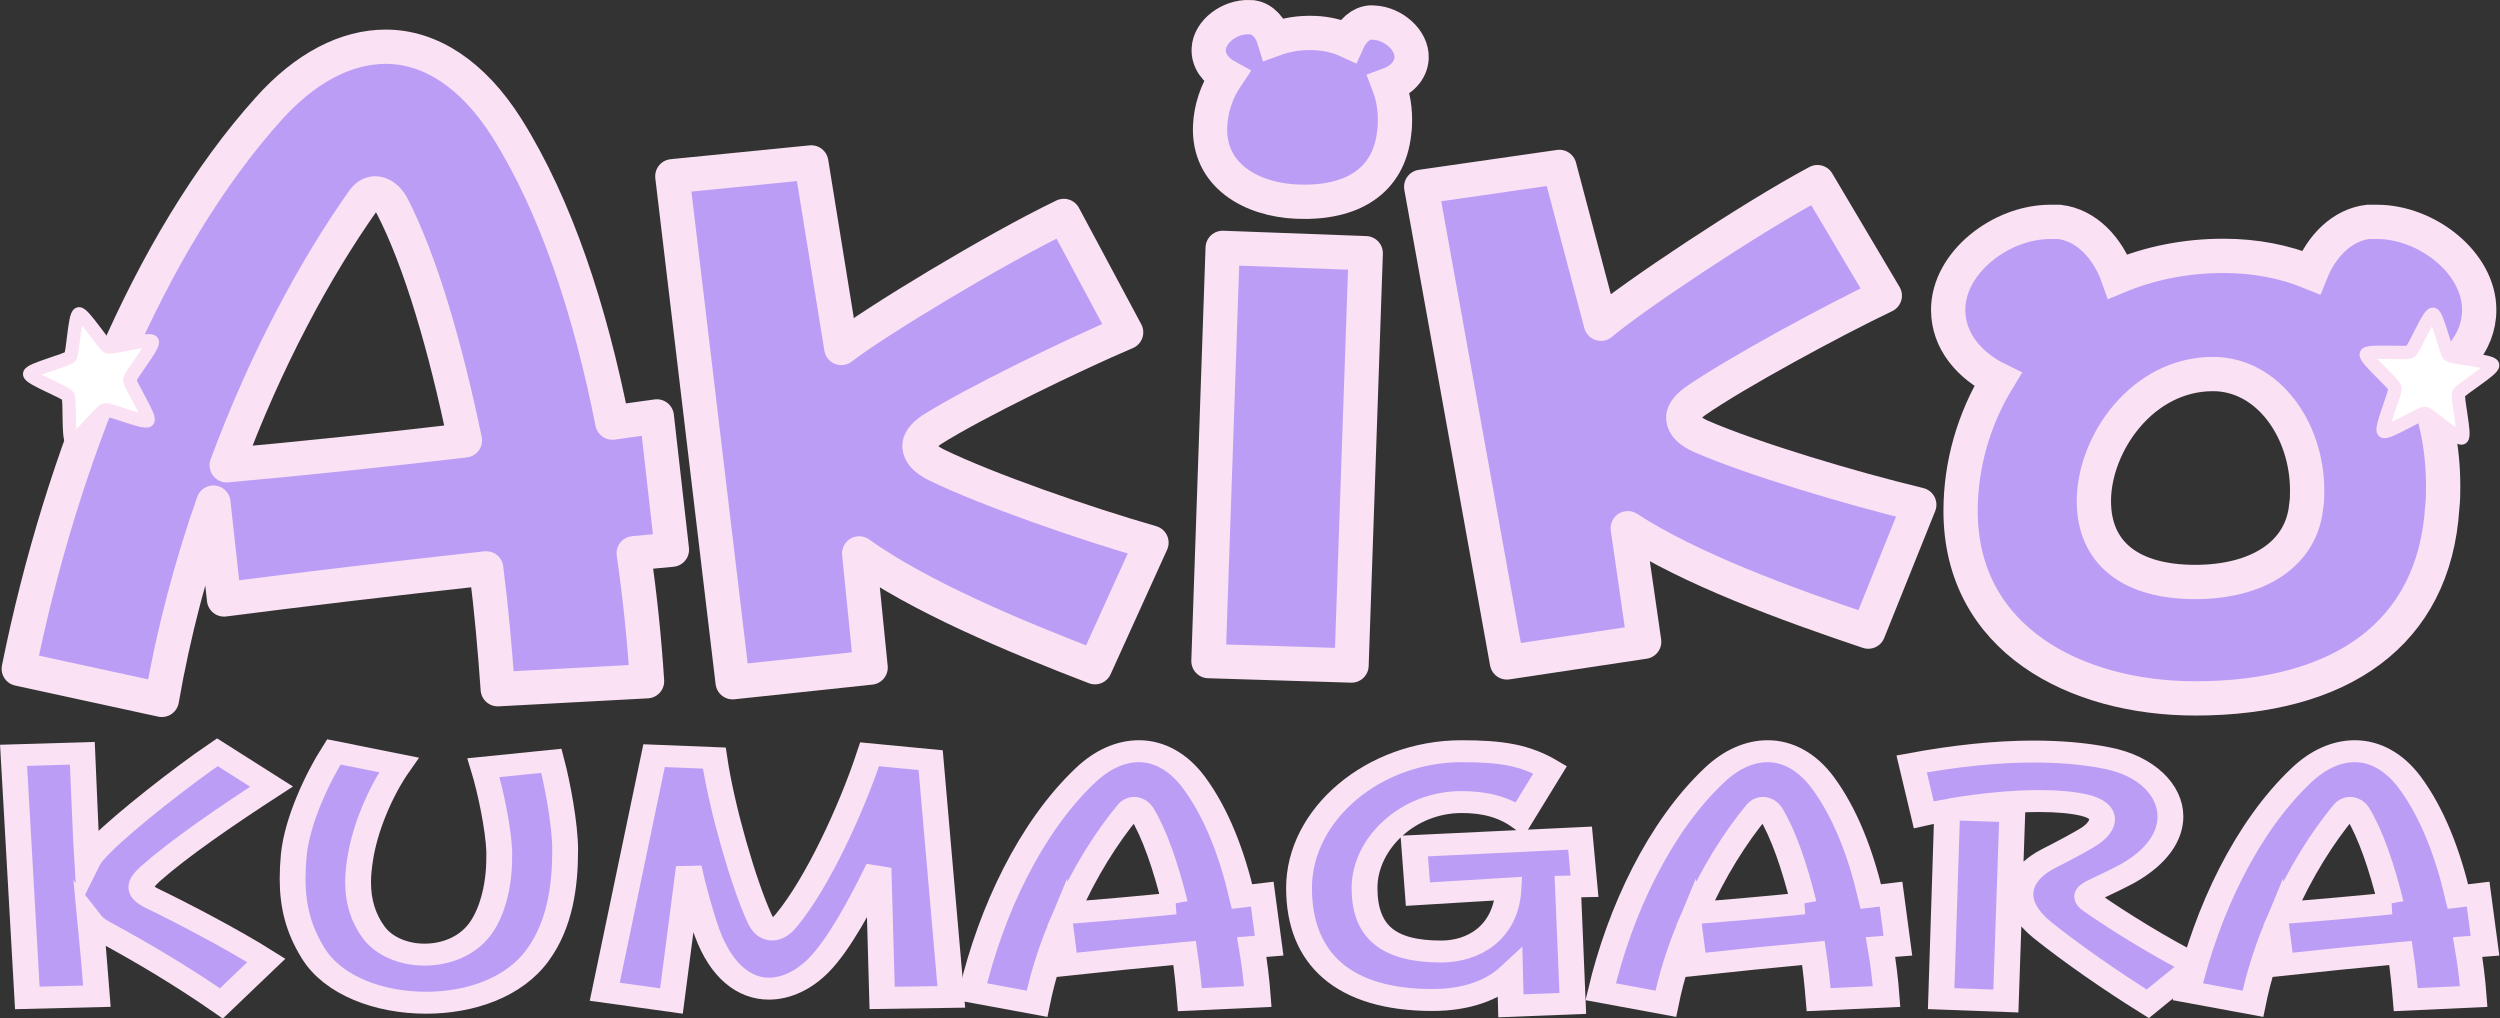 <?xml version="1.0" encoding="UTF-8" standalone="no"?>
<svg
   width="145.841mm"
   height="59.392mm"
   viewBox="0 0 145.841 59.392"
   version="1.1"
   id="svg8"
   inkscape:export-filename="F:\Desktop\bitmap.png"
   inkscape:export-xdpi="120.95"
   inkscape:export-ydpi="120.95"
   inkscape:version="1.2 (dc2aedaf03, 2022-05-15)"
   sodipodi:docname="akikoen.svg"
   xmlns:inkscape="http://www.inkscape.org/namespaces/inkscape"
   xmlns:sodipodi="http://sodipodi.sourceforge.net/DTD/sodipodi-0.dtd"
   xmlns:xlink="http://www.w3.org/1999/xlink"
   xmlns="http://www.w3.org/2000/svg"
   xmlns:svg="http://www.w3.org/2000/svg"
   xmlns:rdf="http://www.w3.org/1999/02/22-rdf-syntax-ns#"
   xmlns:cc="http://creativecommons.org/ns#"
   xmlns:dc="http://purl.org/dc/elements/1.1/"
   xmlns:osb="http://www.openswatchbook.org/uri/2009/osb">
  <rect x="0" y="0" width="145.841" height="59.392" fill="#333333" stroke="none"/>
  <defs
     id="defs2">
    <inkscape:path-effect
       effect="powerclip"
       id="path-effect1293"
       is_visible="true"
       lpeversion="1"
       inverse="true"
       flatten="false"
       hide_clip="false"
       message="Use fill-rule evenodd on &lt;b&gt;fill and stroke&lt;/b&gt; dialog if no flatten result after convert clip to paths." />
    <inkscape:path-effect
       effect="powerclip"
       id="path-effect1291"
       is_visible="true"
       lpeversion="1"
       inverse="true"
       flatten="false"
       hide_clip="false"
       message="Use fill-rule evenodd on &lt;b&gt;fill and stroke&lt;/b&gt; dialog if no flatten result after convert clip to paths." />
    <inkscape:path-effect
       effect="powerclip"
       id="path-effect1223"
       is_visible="true"
       lpeversion="1"
       inverse="true"
       flatten="false"
       hide_clip="false"
       message="Use fill-rule evenodd on &lt;b&gt;fill and stroke&lt;/b&gt; dialog if no flatten result after convert clip to paths." />
    <inkscape:path-effect
       effect="powerclip"
       id="path-effect1221"
       is_visible="true"
       lpeversion="1"
       inverse="true"
       flatten="false"
       hide_clip="false"
       message="Use fill-rule evenodd on &lt;b&gt;fill and stroke&lt;/b&gt; dialog if no flatten result after convert clip to paths." />
    <linearGradient
       id="linearGradient920"
       osb:paint="solid">
      <stop
         style="stop-color:#fae2f4;stop-opacity:1;"
         offset="0"
         id="stop918" />
    </linearGradient>
    <inkscape:path-effect
       effect="powerclip"
       id="path-effect1002"
       is_visible="true"
       lpeversion="1"
       inverse="true"
       flatten="false"
       hide_clip="false"
       message="Use fill-rule evenodd on &lt;b&gt;fill and stroke&lt;/b&gt; dialog if no flatten result after convert clip to paths." />
    <inkscape:path-effect
       effect="powerclip"
       id="path-effect922"
       is_visible="true"
       lpeversion="1"
       inverse="true"
       flatten="false"
       hide_clip="false"
       message="Use fill-rule evenodd on &lt;b&gt;fill and stroke&lt;/b&gt; dialog if no flatten result after convert clip to paths." />
    <filter
       style="color-interpolation-filters:sRGB"
       inkscape:label="Brilliance"
       id="filter853">
      <feColorMatrix
         values="1 -0 -0 0 -10 -0 1 -0 0 -10 -0 -0 1 0 -10 0 0 0 1 0 "
         id="feColorMatrix851"
         result="fbSourceGraphic" />
      <feColorMatrix
         result="fbSourceGraphicAlpha"
         in="fbSourceGraphic"
         values="0 0 0 -1 0 0 0 0 -1 0 0 0 0 -1 0 0 0 0 1 0"
         id="feColorMatrix855" />
      <feColorMatrix
         id="feColorMatrix857"
         values="1 -0 -0 0 -10 -0 1 -0 0 -10 -0 -0 1 0 -10 0 0 0 1 0 "
         in="fbSourceGraphic" />
    </filter>
    <clipPath
       clipPathUnits="userSpaceOnUse"
       id="clipPath918">
      <path
         style="display:none;fill:#ffffff;stroke:none;stroke-width:1.437;stroke-linejoin:round;stroke-miterlimit:0;stroke-opacity:1"
         d="m 41.629,136.159 c -2.843,-0.495 -4.641,-3.105 -5.015,-7.278 -0.077,-0.857 -0.031,-3.56 0.077,-4.56 0.379,-3.506 1.284,-5.703 2.829,-6.87 1.149,-0.868 2.957,-1.098 4.405,-0.56 2.625,0.974 3.949,4.432 3.949,10.312 3.95e-4,4.485 -1.66,8.023 -4.147,8.838 -0.483,0.158 -1.53,0.217 -2.099,0.118 z"
         id="path920" />
    </clipPath>
    <clipPath
       clipPathUnits="userSpaceOnUse"
       id="clipath_lpe_path-effect1002">
      <path
         style="display:block;fill:#ffffff;stroke:none;stroke-width:1.437;stroke-linejoin:round;stroke-miterlimit:0;stroke-opacity:1"
         d="m 41.629,136.159 c -2.843,-0.495 -4.641,-3.105 -5.015,-7.278 -0.077,-0.857 -0.031,-3.56 0.077,-4.56 0.379,-3.506 1.284,-5.703 2.829,-6.87 1.149,-0.868 2.957,-1.098 4.405,-0.56 2.625,0.974 3.949,4.432 3.949,10.312 3.95e-4,4.485 -1.66,8.023 -4.147,8.838 -0.483,0.158 -1.53,0.217 -2.099,0.118 z"
         id="path1004" />
    </clipPath>
    <linearGradient
       inkscape:collect="always"
       xlink:href="#linearGradient920"
       id="linearGradient1059"
       gradientUnits="userSpaceOnUse"
       x1="20.771"
       y1="183.592"
       x2="223.668"
       y2="183.592" />
    <clipPath
       clipPathUnits="userSpaceOnUse"
       id="clipath_lpe_path-effect1002-4">
      <path
         style="display:none;fill:#ffffff;stroke:none;stroke-width:1.437;stroke-linejoin:round;stroke-miterlimit:0;stroke-opacity:1"
         d="m 41.629,136.159 c -2.843,-0.495 -4.641,-3.105 -5.015,-7.278 -0.077,-0.857 -0.031,-3.56 0.077,-4.56 0.379,-3.506 1.284,-5.703 2.829,-6.87 1.149,-0.868 2.957,-1.098 4.405,-0.56 2.625,0.974 3.949,4.432 3.949,10.312 3.95e-4,4.485 -1.66,8.023 -4.147,8.838 -0.483,0.158 -1.53,0.217 -2.099,0.118 z"
         id="path1004-1" />
      <path
         id="lpe_path-effect1002-9"
         style="fill:#ffffff;stroke:none;stroke-width:1.437;stroke-linejoin:round;stroke-miterlimit:0;stroke-opacity:1"
         class="powerclip"
         d="m 0,0 m 41.629,136.159 h 2e-6 c 0.569,0.099 1.615,0.04 2.099,-0.118 2.487,-0.815 4.147,-4.354 4.147,-8.838 -5.51e-4,-5.88 -1.325,-9.337 -3.949,-10.312 -1.448,-0.538 -3.256,-0.308 -4.405,0.56 -1.545,1.167 -2.45,3.364 -2.829,6.87 -0.108,1 -0.154,3.703 -0.077,4.56 0.374,4.173 2.172,6.783 5.015,7.278 z" />
    </clipPath>
    <clipPath
       clipPathUnits="userSpaceOnUse"
       id="clipath_lpe_path-effect922">
      <path
         style="display:none;fill:#ffffff;stroke:none;stroke-width:1.437;stroke-linejoin:round;stroke-miterlimit:0;stroke-opacity:1"
         d="m 41.629,136.159 c -2.843,-0.495 -4.641,-3.105 -5.015,-7.278 -0.077,-0.857 -0.031,-3.56 0.077,-4.56 0.379,-3.506 1.284,-5.703 2.829,-6.87 1.149,-0.868 2.957,-1.098 4.405,-0.56 2.625,0.974 3.949,4.432 3.949,10.312 3.95e-4,4.485 -1.66,8.023 -4.147,8.838 -0.483,0.158 -1.53,0.217 -2.099,0.118 z"
         id="path1172" />
      <path
         id="lpe_path-effect922-0"
         style="fill:#ffffff;stroke:none;stroke-width:1.437;stroke-linejoin:round;stroke-miterlimit:0;stroke-opacity:1"
         class="powerclip"
         d="m 0,0 m 41.629,136.159 h 2e-6 c 0.569,0.099 1.615,0.04 2.099,-0.118 2.487,-0.815 4.147,-4.354 4.147,-8.838 -5.51e-4,-5.88 -1.325,-9.337 -3.949,-10.312 -1.448,-0.538 -3.256,-0.308 -4.405,0.56 -1.545,1.167 -2.45,3.364 -2.829,6.87 -0.108,1 -0.154,3.703 -0.077,4.56 0.374,4.173 2.172,6.783 5.015,7.278 z" />
    </clipPath>
    <clipPath
       clipPathUnits="userSpaceOnUse"
       id="clipath_lpe_path-effect1221">
      <path
         style="display:none;fill:#ffffff;stroke:none;stroke-width:1.437;stroke-linejoin:round;stroke-miterlimit:0;stroke-opacity:1"
         d="m 41.629,136.159 c -2.843,-0.495 -4.641,-3.105 -5.015,-7.278 -0.077,-0.857 -0.031,-3.56 0.077,-4.56 0.379,-3.506 1.284,-5.703 2.829,-6.87 1.149,-0.868 2.957,-1.098 4.405,-0.56 2.625,0.974 3.949,4.432 3.949,10.312 3.95e-4,4.485 -1.66,8.023 -4.147,8.838 -0.483,0.158 -1.53,0.217 -2.099,0.118 z"
         id="path1225" />
    </clipPath>
    <clipPath
       clipPathUnits="userSpaceOnUse"
       id="clipath_lpe_path-effect1223">
      <path
         style="display:block;fill:#ffffff;stroke:none;stroke-width:1.437;stroke-linejoin:round;stroke-miterlimit:0;stroke-opacity:1"
         d="m 41.629,136.159 c -2.843,-0.495 -4.641,-3.105 -5.015,-7.278 -0.077,-0.857 -0.031,-3.56 0.077,-4.56 0.379,-3.506 1.284,-5.703 2.829,-6.87 1.149,-0.868 2.957,-1.098 4.405,-0.56 2.625,0.974 3.949,4.432 3.949,10.312 3.95e-4,4.485 -1.66,8.023 -4.147,8.838 -0.483,0.158 -1.53,0.217 -2.099,0.118 z"
         id="path1230" />
    </clipPath>
    <clipPath
       clipPathUnits="userSpaceOnUse"
       id="clipath_lpe_path-effect1002-6">
      <path
         style="display:none;fill:#ffffff;stroke:none;stroke-width:1.437;stroke-linejoin:round;stroke-miterlimit:0;stroke-opacity:1"
         d="m 41.629,136.159 c -2.843,-0.495 -4.641,-3.105 -5.015,-7.278 -0.077,-0.857 -0.031,-3.56 0.077,-4.56 0.379,-3.506 1.284,-5.703 2.829,-6.87 1.149,-0.868 2.957,-1.098 4.405,-0.56 2.625,0.974 3.949,4.432 3.949,10.312 3.95e-4,4.485 -1.66,8.023 -4.147,8.838 -0.483,0.158 -1.53,0.217 -2.099,0.118 z"
         id="path1004-4" />
      <path
         id="lpe_path-effect1002-7"
         style="fill:#ffffff;stroke:none;stroke-width:1.437;stroke-linejoin:round;stroke-miterlimit:0;stroke-opacity:1"
         class="powerclip"
         d="m 0,0 m 41.629,136.159 h 2e-6 c 0.569,0.099 1.615,0.04 2.099,-0.118 2.487,-0.815 4.147,-4.354 4.147,-8.838 -5.51e-4,-5.88 -1.325,-9.337 -3.949,-10.312 -1.448,-0.538 -3.256,-0.308 -4.405,0.56 -1.545,1.167 -2.45,3.364 -2.829,6.87 -0.108,1 -0.154,3.703 -0.077,4.56 0.374,4.173 2.172,6.783 5.015,7.278 z" />
    </clipPath>
    <clipPath
       clipPathUnits="userSpaceOnUse"
       id="clipath_lpe_path-effect922-1">
      <path
         style="display:none;fill:#ffffff;stroke:none;stroke-width:1.437;stroke-linejoin:round;stroke-miterlimit:0;stroke-opacity:1"
         d="m 41.629,136.159 c -2.843,-0.495 -4.641,-3.105 -5.015,-7.278 -0.077,-0.857 -0.031,-3.56 0.077,-4.56 0.379,-3.506 1.284,-5.703 2.829,-6.87 1.149,-0.868 2.957,-1.098 4.405,-0.56 2.625,0.974 3.949,4.432 3.949,10.312 3.95e-4,4.485 -1.66,8.023 -4.147,8.838 -0.483,0.158 -1.53,0.217 -2.099,0.118 z"
         id="path1172-0" />
      <path
         id="lpe_path-effect922-7"
         style="fill:#ffffff;stroke:none;stroke-width:1.437;stroke-linejoin:round;stroke-miterlimit:0;stroke-opacity:1"
         class="powerclip"
         d="m 0,0 m 41.629,136.159 h 2e-6 c 0.569,0.099 1.615,0.04 2.099,-0.118 2.487,-0.815 4.147,-4.354 4.147,-8.838 -5.51e-4,-5.88 -1.325,-9.337 -3.949,-10.312 -1.448,-0.538 -3.256,-0.308 -4.405,0.56 -1.545,1.167 -2.45,3.364 -2.829,6.87 -0.108,1 -0.154,3.703 -0.077,4.56 0.374,4.173 2.172,6.783 5.015,7.278 z" />
    </clipPath>
    <clipPath
       clipPathUnits="userSpaceOnUse"
       id="clipath_lpe_path-effect1291">
      <path
         style="display:none;fill:#ffffff;stroke:none;stroke-width:1.437;stroke-linejoin:round;stroke-miterlimit:0;stroke-opacity:1"
         d="m 41.629,136.159 c -2.843,-0.495 -4.641,-3.105 -5.015,-7.278 -0.077,-0.857 -0.031,-3.56 0.077,-4.56 0.379,-3.506 1.284,-5.703 2.829,-6.87 1.149,-0.868 2.957,-1.098 4.405,-0.56 2.625,0.974 3.949,4.432 3.949,10.312 3.95e-4,4.485 -1.66,8.023 -4.147,8.838 -0.483,0.158 -1.53,0.217 -2.099,0.118 z"
         id="path1295" />
    </clipPath>
    <clipPath
       clipPathUnits="userSpaceOnUse"
       id="clipath_lpe_path-effect1293">
      <path
         style="display:block;fill:#ffffff;stroke:none;stroke-width:1.437;stroke-linejoin:round;stroke-miterlimit:0;stroke-opacity:1"
         d="m 41.629,136.159 c -2.843,-0.495 -4.641,-3.105 -5.015,-7.278 -0.077,-0.857 -0.031,-3.56 0.077,-4.56 0.379,-3.506 1.284,-5.703 2.829,-6.87 1.149,-0.868 2.957,-1.098 4.405,-0.56 2.625,0.974 3.949,4.432 3.949,10.312 3.95e-4,4.485 -1.66,8.023 -4.147,8.838 -0.483,0.158 -1.53,0.217 -2.099,0.118 z"
         id="path1300" />
    </clipPath>
    <clipPath
       clipPathUnits="userSpaceOnUse"
       id="clipath_lpe_path-effect1002-5">
      <path
         style="display:none;fill:#ffffff;stroke:none;stroke-width:1.437;stroke-linejoin:round;stroke-miterlimit:0;stroke-opacity:1"
         d="m 41.629,136.159 c -2.843,-0.495 -4.641,-3.105 -5.015,-7.278 -0.077,-0.857 -0.031,-3.56 0.077,-4.56 0.379,-3.506 1.284,-5.703 2.829,-6.87 1.149,-0.868 2.957,-1.098 4.405,-0.56 2.625,0.974 3.949,4.432 3.949,10.312 3.95e-4,4.485 -1.66,8.023 -4.147,8.838 -0.483,0.158 -1.53,0.217 -2.099,0.118 z"
         id="path1004-0" />
      <path
         id="lpe_path-effect1002"
         style="fill:#ffffff;stroke:none;stroke-width:1.437;stroke-linejoin:round;stroke-miterlimit:0;stroke-opacity:1"
         class="powerclip"
         d="m 0,0 m 41.629,136.159 h 2e-6 c 0.569,0.099 1.615,0.04 2.099,-0.118 2.487,-0.815 4.147,-4.354 4.147,-8.838 -5.51e-4,-5.88 -1.325,-9.337 -3.949,-10.312 -1.448,-0.538 -3.256,-0.308 -4.405,0.56 -1.545,1.167 -2.45,3.364 -2.829,6.87 -0.108,1 -0.154,3.703 -0.077,4.56 0.374,4.173 2.172,6.783 5.015,7.278 z" />
    </clipPath>
    <inkscape:path-effect
       effect="powerclip"
       id="path-effect922-5"
       is_visible="true"
       lpeversion="1"
       inverse="true"
       flatten="false"
       hide_clip="false"
       message="Use fill-rule evenodd on &lt;b&gt;fill and stroke&lt;/b&gt; dialog if no flatten result after convert clip to paths." />
    <inkscape:path-effect
       effect="powerclip"
       id="path-effect1002-9"
       is_visible="true"
       lpeversion="1"
       inverse="true"
       flatten="false"
       hide_clip="false"
       message="Use fill-rule evenodd on &lt;b&gt;fill and stroke&lt;/b&gt; dialog if no flatten result after convert clip to paths." />
    <clipPath
       clipPathUnits="userSpaceOnUse"
       id="clipath_lpe_path-effect922-0">
      <path
         style="display:none;fill:#ffffff;stroke:none;stroke-width:1.437;stroke-linejoin:round;stroke-miterlimit:0;stroke-opacity:1"
         d="m 41.629,136.159 c -2.843,-0.495 -4.641,-3.105 -5.015,-7.278 -0.077,-0.857 -0.031,-3.56 0.077,-4.56 0.379,-3.506 1.284,-5.703 2.829,-6.87 1.149,-0.868 2.957,-1.098 4.405,-0.56 2.625,0.974 3.949,4.432 3.949,10.312 3.95e-4,4.485 -1.66,8.023 -4.147,8.838 -0.483,0.158 -1.53,0.217 -2.099,0.118 z"
         id="path3760" />
      <path
         id="lpe_path-effect922"
         style="fill:#ffffff;stroke:none;stroke-width:1.437;stroke-linejoin:round;stroke-miterlimit:0;stroke-opacity:1"
         class="powerclip"
         d="m 0,0 m 41.629,136.159 h 2e-6 c 0.569,0.099 1.615,0.04 2.099,-0.118 2.487,-0.815 4.147,-4.354 4.147,-8.838 -5.51e-4,-5.88 -1.325,-9.337 -3.949,-10.312 -1.448,-0.538 -3.256,-0.308 -4.405,0.56 -1.545,1.167 -2.45,3.364 -2.829,6.87 -0.108,1 -0.154,3.703 -0.077,4.56 0.374,4.173 2.172,6.783 5.015,7.278 z" />
    </clipPath>
    <clipPath
       clipPathUnits="userSpaceOnUse"
       id="clipath_lpe_path-effect922-5" />
    <clipPath
       clipPathUnits="userSpaceOnUse"
       id="clipath_lpe_path-effect922-5-8">
      <path
         style="display:none;fill:#ffffff;stroke:none;stroke-width:1.437;stroke-linejoin:round;stroke-miterlimit:0;stroke-opacity:1"
         d="m 41.629,136.159 c -2.843,-0.495 -4.641,-3.105 -5.015,-7.278 -0.077,-0.857 -0.031,-3.56 0.077,-4.56 0.379,-3.506 1.284,-5.703 2.829,-6.87 1.149,-0.868 2.957,-1.098 4.405,-0.56 2.625,0.974 3.949,4.432 3.949,10.312 3.95e-4,4.485 -1.66,8.023 -4.147,8.838 -0.483,0.158 -1.53,0.217 -2.099,0.118 z"
         id="path4197-3" />
    </clipPath>
    <inkscape:path-effect
       effect="powerclip"
       id="path-effect922-5-7"
       is_visible="true"
       lpeversion="1"
       inverse="true"
       flatten="false"
       hide_clip="false"
       message="Use fill-rule evenodd on &lt;b&gt;fill and stroke&lt;/b&gt; dialog if no flatten result after convert clip to paths." />
    <inkscape:path-effect
       effect="powerclip"
       id="path-effect1002-9-5"
       is_visible="true"
       lpeversion="1"
       inverse="true"
       flatten="false"
       hide_clip="false"
       message="Use fill-rule evenodd on &lt;b&gt;fill and stroke&lt;/b&gt; dialog if no flatten result after convert clip to paths." />
    <clipPath
       clipPathUnits="userSpaceOnUse"
       id="clipath_lpe_path-effect1002-9">
      <path
         style="display:none;fill:#ffffff;stroke:none;stroke-width:1.437;stroke-linejoin:round;stroke-miterlimit:0;stroke-opacity:1"
         d="m 41.629,136.159 c -2.843,-0.495 -4.641,-3.105 -5.015,-7.278 -0.077,-0.857 -0.031,-3.56 0.077,-4.56 0.379,-3.506 1.284,-5.703 2.829,-6.87 1.149,-0.868 2.957,-1.098 4.405,-0.56 2.625,0.974 3.949,4.432 3.949,10.312 3.95e-4,4.485 -1.66,8.023 -4.147,8.838 -0.483,0.158 -1.53,0.217 -2.099,0.118 z"
         id="path4239" />
    </clipPath>
    <clipPath
       clipPathUnits="userSpaceOnUse"
       id="clipath_lpe_path-effect922-5-7">
      <path
         style="display:none;fill:#ffffff;stroke:none;stroke-width:1.437;stroke-linejoin:round;stroke-miterlimit:0;stroke-opacity:1"
         d="m 41.629,136.159 c -2.843,-0.495 -4.641,-3.105 -5.015,-7.278 -0.077,-0.857 -0.031,-3.56 0.077,-4.56 0.379,-3.506 1.284,-5.703 2.829,-6.87 1.149,-0.868 2.957,-1.098 4.405,-0.56 2.625,0.974 3.949,4.432 3.949,10.312 3.95e-4,4.485 -1.66,8.023 -4.147,8.838 -0.483,0.158 -1.53,0.217 -2.099,0.118 z"
         id="path4313" />
      <path
         id="lpe_path-effect922-5-7"
         style="fill:#ffffff;stroke:none;stroke-width:1.437;stroke-linejoin:round;stroke-miterlimit:0;stroke-opacity:1"
         class="powerclip"
         d="m 0,0 m 41.629,136.159 h 2e-6 c 0.569,0.099 1.615,0.04 2.099,-0.118 2.487,-0.815 4.147,-4.354 4.147,-8.838 -5.51e-4,-5.88 -1.325,-9.337 -3.949,-10.312 -1.448,-0.538 -3.256,-0.308 -4.405,0.56 -1.545,1.167 -2.45,3.364 -2.829,6.87 -0.108,1 -0.154,3.703 -0.077,4.56 0.374,4.173 2.172,6.783 5.015,7.278 z" />
    </clipPath>
    <clipPath
       clipPathUnits="userSpaceOnUse"
       id="clipath_lpe_path-effect1002-9-5" />
    <linearGradient
       id="linearGradient920-6"
       inkscape:swatch="solid">
      <stop
         style="stop-color:#fae2f4;stop-opacity:1;"
         offset="0"
         id="stop918-8" />
    </linearGradient>
    <clipPath
       clipPathUnits="userSpaceOnUse"
       id="clipath_lpe_path-effect1002-9-5-5">
      <path
         style="display:block;fill:#ffffff;stroke:none;stroke-width:1.437;stroke-linejoin:round;stroke-miterlimit:0;stroke-opacity:1"
         d="m 41.629,136.159 c -2.843,-0.495 -4.641,-3.105 -5.015,-7.278 -0.077,-0.857 -0.031,-3.56 0.077,-4.56 0.379,-3.506 1.284,-5.703 2.829,-6.87 1.149,-0.868 2.957,-1.098 4.405,-0.56 2.625,0.974 3.949,4.432 3.949,10.312 3.95e-4,4.485 -1.66,8.023 -4.147,8.838 -0.483,0.158 -1.53,0.217 -2.099,0.118 z"
         id="path4318-1" />
      <path
         id="lpe_path-effect1002-9-5-9"
         style="fill:#ffffff;stroke:none;stroke-width:1.437;stroke-linejoin:round;stroke-miterlimit:0;stroke-opacity:1"
         class="powerclip"
         d="m 0,0 m 41.629,136.159 h 2e-6 c 0.569,0.099 1.615,0.04 2.099,-0.118 2.487,-0.815 4.147,-4.354 4.147,-8.838 -5.51e-4,-5.88 -1.325,-9.337 -3.949,-10.312 -1.448,-0.538 -3.256,-0.308 -4.405,0.56 -1.545,1.167 -2.45,3.364 -2.829,6.87 -0.108,1 -0.154,3.703 -0.077,4.56 0.374,4.173 2.172,6.783 5.015,7.278 z" />
    </clipPath>
    <inkscape:path-effect
       effect="powerclip"
       id="path-effect922-5-7-1"
       is_visible="true"
       lpeversion="1"
       inverse="true"
       flatten="false"
       hide_clip="false"
       message="Use fill-rule evenodd on &lt;b&gt;fill and stroke&lt;/b&gt; dialog if no flatten result after convert clip to paths." />
    <inkscape:path-effect
       effect="powerclip"
       id="path-effect1002-9-5-2"
       is_visible="true"
       lpeversion="1"
       inverse="true"
       flatten="false"
       hide_clip="false"
       message="Use fill-rule evenodd on &lt;b&gt;fill and stroke&lt;/b&gt; dialog if no flatten result after convert clip to paths." />
    <clipPath
       clipPathUnits="userSpaceOnUse"
       id="clipath_lpe_path-effect922-5-4">
      <path
         style="display:none;fill:#ffffff;stroke:none;stroke-width:1.437;stroke-linejoin:round;stroke-miterlimit:0;stroke-opacity:1"
         d="m 41.629,136.159 c -2.843,-0.495 -4.641,-3.105 -5.015,-7.278 -0.077,-0.857 -0.031,-3.56 0.077,-4.56 0.379,-3.506 1.284,-5.703 2.829,-6.87 1.149,-0.868 2.957,-1.098 4.405,-0.56 2.625,0.974 3.949,4.432 3.949,10.312 3.95e-4,4.485 -1.66,8.023 -4.147,8.838 -0.483,0.158 -1.53,0.217 -2.099,0.118 z"
         id="path4197-2" />
      <path
         id="lpe_path-effect922-5-0"
         style="fill:#ffffff;stroke:none;stroke-width:1.437;stroke-linejoin:round;stroke-miterlimit:0;stroke-opacity:1"
         class="powerclip"
         d="m 0,0 m 41.629,136.159 h 2e-6 c 0.569,0.099 1.615,0.04 2.099,-0.118 2.487,-0.815 4.147,-4.354 4.147,-8.838 -5.51e-4,-5.88 -1.325,-9.337 -3.949,-10.312 -1.448,-0.538 -3.256,-0.308 -4.405,0.56 -1.545,1.167 -2.45,3.364 -2.829,6.87 -0.108,1 -0.154,3.703 -0.077,4.56 0.374,4.173 2.172,6.783 5.015,7.278 z" />
    </clipPath>
    <inkscape:path-effect
       effect="powerclip"
       id="path-effect922-5-9"
       is_visible="true"
       lpeversion="1"
       inverse="true"
       flatten="false"
       hide_clip="false"
       message="Use fill-rule evenodd on &lt;b&gt;fill and stroke&lt;/b&gt; dialog if no flatten result after convert clip to paths." />
    <inkscape:path-effect
       effect="powerclip"
       id="path-effect1002-9-0"
       is_visible="true"
       lpeversion="1"
       inverse="true"
       flatten="false"
       hide_clip="false"
       message="Use fill-rule evenodd on &lt;b&gt;fill and stroke&lt;/b&gt; dialog if no flatten result after convert clip to paths." />
    <clipPath
       clipPathUnits="userSpaceOnUse"
       id="clipath_lpe_path-effect1002-9-9">
      <path
         style="display:none;fill:#ffffff;stroke:none;stroke-width:1.437;stroke-linejoin:round;stroke-miterlimit:0;stroke-opacity:1"
         d="m 41.629,136.159 c -2.843,-0.495 -4.641,-3.105 -5.015,-7.278 -0.077,-0.857 -0.031,-3.56 0.077,-4.56 0.379,-3.506 1.284,-5.703 2.829,-6.87 1.149,-0.868 2.957,-1.098 4.405,-0.56 2.625,0.974 3.949,4.432 3.949,10.312 3.95e-4,4.485 -1.66,8.023 -4.147,8.838 -0.483,0.158 -1.53,0.217 -2.099,0.118 z"
         id="path6919" />
      <path
         id="lpe_path-effect1002-9-3"
         style="fill:#ffffff;stroke:none;stroke-width:1.437;stroke-linejoin:round;stroke-miterlimit:0;stroke-opacity:1"
         class="powerclip"
         d="m 0,0 m 41.629,136.159 h 2e-6 c 0.569,0.099 1.615,0.04 2.099,-0.118 2.487,-0.815 4.147,-4.354 4.147,-8.838 -5.51e-4,-5.88 -1.325,-9.337 -3.949,-10.312 -1.448,-0.538 -3.256,-0.308 -4.405,0.56 -1.545,1.167 -2.45,3.364 -2.829,6.87 -0.108,1 -0.154,3.703 -0.077,4.56 0.374,4.173 2.172,6.783 5.015,7.278 z" />
    </clipPath>
    <clipPath
       clipPathUnits="userSpaceOnUse"
       id="clipath_lpe_path-effect922-5-7-7">
      <path
         style="display:none;fill:#ffffff;stroke:none;stroke-width:1.437;stroke-linejoin:round;stroke-miterlimit:0;stroke-opacity:1"
         d="m 41.629,136.159 c -2.843,-0.495 -4.641,-3.105 -5.015,-7.278 -0.077,-0.857 -0.031,-3.56 0.077,-4.56 0.379,-3.506 1.284,-5.703 2.829,-6.87 1.149,-0.868 2.957,-1.098 4.405,-0.56 2.625,0.974 3.949,4.432 3.949,10.312 3.95e-4,4.485 -1.66,8.023 -4.147,8.838 -0.483,0.158 -1.53,0.217 -2.099,0.118 z"
         id="path6924" />
      <path
         id="lpe_path-effect922-5-7-6"
         style="fill:#ffffff;stroke:none;stroke-width:1.437;stroke-linejoin:round;stroke-miterlimit:0;stroke-opacity:1"
         class="powerclip"
         d="m 0,0 m 41.629,136.159 h 2e-6 c 0.569,0.099 1.615,0.04 2.099,-0.118 2.487,-0.815 4.147,-4.354 4.147,-8.838 -5.51e-4,-5.88 -1.325,-9.337 -3.949,-10.312 -1.448,-0.538 -3.256,-0.308 -4.405,0.56 -1.545,1.167 -2.45,3.364 -2.829,6.87 -0.108,1 -0.154,3.703 -0.077,4.56 0.374,4.173 2.172,6.783 5.015,7.278 z" />
    </clipPath>
    <clipPath
       clipPathUnits="userSpaceOnUse"
       id="clipath_lpe_path-effect922-5-7-1">
      <path
         style="display:none;fill:#ffffff;stroke:none;stroke-width:1.437;stroke-linejoin:round;stroke-miterlimit:0;stroke-opacity:1"
         d="m 41.629,136.159 c -2.843,-0.495 -4.641,-3.105 -5.015,-7.278 -0.077,-0.857 -0.031,-3.56 0.077,-4.56 0.379,-3.506 1.284,-5.703 2.829,-6.87 1.149,-0.868 2.957,-1.098 4.405,-0.56 2.625,0.974 3.949,4.432 3.949,10.312 3.95e-4,4.485 -1.66,8.023 -4.147,8.838 -0.483,0.158 -1.53,0.217 -2.099,0.118 z"
         id="path7091" />
    </clipPath>
    <clipPath
       clipPathUnits="userSpaceOnUse"
       id="clipath_lpe_path-effect1002-9-5-2">
      <path
         style="display:block;fill:#ffffff;stroke:none;stroke-width:1.437;stroke-linejoin:round;stroke-miterlimit:0;stroke-opacity:1"
         d="m 41.629,136.159 c -2.843,-0.495 -4.641,-3.105 -5.015,-7.278 -0.077,-0.857 -0.031,-3.56 0.077,-4.56 0.379,-3.506 1.284,-5.703 2.829,-6.87 1.149,-0.868 2.957,-1.098 4.405,-0.56 2.625,0.974 3.949,4.432 3.949,10.312 3.95e-4,4.485 -1.66,8.023 -4.147,8.838 -0.483,0.158 -1.53,0.217 -2.099,0.118 z"
         id="path7096" />
    </clipPath>
    <clipPath
       clipPathUnits="userSpaceOnUse"
       id="clipath_lpe_path-effect1002-9-0">
      <path
         style="display:block;fill:#ffffff;stroke:none;stroke-width:1.437;stroke-linejoin:round;stroke-miterlimit:0;stroke-opacity:1"
         d="m 41.629,136.159 c -2.843,-0.495 -4.641,-3.105 -5.015,-7.278 -0.077,-0.857 -0.031,-3.56 0.077,-4.56 0.379,-3.506 1.284,-5.703 2.829,-6.87 1.149,-0.868 2.957,-1.098 4.405,-0.56 2.625,0.974 3.949,4.432 3.949,10.312 3.95e-4,4.485 -1.66,8.023 -4.147,8.838 -0.483,0.158 -1.53,0.217 -2.099,0.118 z"
         id="path7101" />
    </clipPath>
    <clipPath
       clipPathUnits="userSpaceOnUse"
       id="clipath_lpe_path-effect922-5-85">
      <path
         style="display:none;fill:#ffffff;stroke:none;stroke-width:1.437;stroke-linejoin:round;stroke-miterlimit:0;stroke-opacity:1"
         d="m 41.629,136.159 c -2.843,-0.495 -4.641,-3.105 -5.015,-7.278 -0.077,-0.857 -0.031,-3.56 0.077,-4.56 0.379,-3.506 1.284,-5.703 2.829,-6.87 1.149,-0.868 2.957,-1.098 4.405,-0.56 2.625,0.974 3.949,4.432 3.949,10.312 3.95e-4,4.485 -1.66,8.023 -4.147,8.838 -0.483,0.158 -1.53,0.217 -2.099,0.118 z"
         id="path4197-1" />
      <path
         id="lpe_path-effect922-5-9"
         style="fill:#ffffff;stroke:none;stroke-width:1.437;stroke-linejoin:round;stroke-miterlimit:0;stroke-opacity:1"
         class="powerclip"
         d="m 0,0 m 41.629,136.159 h 2e-6 c 0.569,0.099 1.615,0.04 2.099,-0.118 2.487,-0.815 4.147,-4.354 4.147,-8.838 -5.51e-4,-5.88 -1.325,-9.337 -3.949,-10.312 -1.448,-0.538 -3.256,-0.308 -4.405,0.56 -1.545,1.167 -2.45,3.364 -2.829,6.87 -0.108,1 -0.154,3.703 -0.077,4.56 0.374,4.173 2.172,6.783 5.015,7.278 z" />
    </clipPath>
    <inkscape:path-effect
       effect="powerclip"
       id="path-effect922-5-6"
       is_visible="true"
       lpeversion="1"
       inverse="true"
       flatten="false"
       hide_clip="false"
       message="Use fill-rule evenodd on &lt;b&gt;fill and stroke&lt;/b&gt; dialog if no flatten result after convert clip to paths." />
    <inkscape:path-effect
       effect="powerclip"
       id="path-effect1002-9-8"
       is_visible="true"
       lpeversion="1"
       inverse="true"
       flatten="false"
       hide_clip="false"
       message="Use fill-rule evenodd on &lt;b&gt;fill and stroke&lt;/b&gt; dialog if no flatten result after convert clip to paths." />
    <clipPath
       clipPathUnits="userSpaceOnUse"
       id="clipath_lpe_path-effect1002-9-5-7">
      <path
         style="display:none;fill:#ffffff;stroke:none;stroke-width:1.437;stroke-linejoin:round;stroke-miterlimit:0;stroke-opacity:1"
         d="m 41.629,136.159 c -2.843,-0.495 -4.641,-3.105 -5.015,-7.278 -0.077,-0.857 -0.031,-3.56 0.077,-4.56 0.379,-3.506 1.284,-5.703 2.829,-6.87 1.149,-0.868 2.957,-1.098 4.405,-0.56 2.625,0.974 3.949,4.432 3.949,10.312 3.95e-4,4.485 -1.66,8.023 -4.147,8.838 -0.483,0.158 -1.53,0.217 -2.099,0.118 z"
         id="path4318-8" />
      <path
         id="lpe_path-effect1002-9-5-7"
         style="fill:#ffffff;stroke:none;stroke-width:1.437;stroke-linejoin:round;stroke-miterlimit:0;stroke-opacity:1"
         class="powerclip"
         d="m 0,0 m 41.629,136.159 h 2e-6 c 0.569,0.099 1.615,0.04 2.099,-0.118 2.487,-0.815 4.147,-4.354 4.147,-8.838 -5.51e-4,-5.88 -1.325,-9.337 -3.949,-10.312 -1.448,-0.538 -3.256,-0.308 -4.405,0.56 -1.545,1.167 -2.45,3.364 -2.829,6.87 -0.108,1 -0.154,3.703 -0.077,4.56 0.374,4.173 2.172,6.783 5.015,7.278 z" />
    </clipPath>
    <inkscape:path-effect
       effect="powerclip"
       id="path-effect922-5-7-14"
       is_visible="true"
       lpeversion="1"
       inverse="true"
       flatten="false"
       hide_clip="false"
       message="Use fill-rule evenodd on &lt;b&gt;fill and stroke&lt;/b&gt; dialog if no flatten result after convert clip to paths." />
    <inkscape:path-effect
       effect="powerclip"
       id="path-effect1002-9-5-5"
       is_visible="true"
       lpeversion="1"
       inverse="true"
       flatten="false"
       hide_clip="false"
       message="Use fill-rule evenodd on &lt;b&gt;fill and stroke&lt;/b&gt; dialog if no flatten result after convert clip to paths." />
    <clipPath
       clipPathUnits="userSpaceOnUse"
       id="clipath_lpe_path-effect1002-9-02">
      <path
         style="display:none;fill:#ffffff;stroke:none;stroke-width:1.437;stroke-linejoin:round;stroke-miterlimit:0;stroke-opacity:1"
         d="m 41.629,136.159 c -2.843,-0.495 -4.641,-3.105 -5.015,-7.278 -0.077,-0.857 -0.031,-3.56 0.077,-4.56 0.379,-3.506 1.284,-5.703 2.829,-6.87 1.149,-0.868 2.957,-1.098 4.405,-0.56 2.625,0.974 3.949,4.432 3.949,10.312 3.95e-4,4.485 -1.66,8.023 -4.147,8.838 -0.483,0.158 -1.53,0.217 -2.099,0.118 z"
         id="path7232" />
      <path
         id="lpe_path-effect1002-9-6"
         style="fill:#ffffff;stroke:none;stroke-width:1.437;stroke-linejoin:round;stroke-miterlimit:0;stroke-opacity:1"
         class="powerclip"
         d="m 0,0 m 41.629,136.159 h 2e-6 c 0.569,0.099 1.615,0.04 2.099,-0.118 2.487,-0.815 4.147,-4.354 4.147,-8.838 -5.51e-4,-5.88 -1.325,-9.337 -3.949,-10.312 -1.448,-0.538 -3.256,-0.308 -4.405,0.56 -1.545,1.167 -2.45,3.364 -2.829,6.87 -0.108,1 -0.154,3.703 -0.077,4.56 0.374,4.173 2.172,6.783 5.015,7.278 z" />
    </clipPath>
    <clipPath
       clipPathUnits="userSpaceOnUse"
       id="clipath_lpe_path-effect922-5-7-5">
      <path
         style="display:none;fill:#ffffff;stroke:none;stroke-width:1.437;stroke-linejoin:round;stroke-miterlimit:0;stroke-opacity:1"
         d="m 41.629,136.159 c -2.843,-0.495 -4.641,-3.105 -5.015,-7.278 -0.077,-0.857 -0.031,-3.56 0.077,-4.56 0.379,-3.506 1.284,-5.703 2.829,-6.87 1.149,-0.868 2.957,-1.098 4.405,-0.56 2.625,0.974 3.949,4.432 3.949,10.312 3.95e-4,4.485 -1.66,8.023 -4.147,8.838 -0.483,0.158 -1.53,0.217 -2.099,0.118 z"
         id="path7237" />
      <path
         id="lpe_path-effect922-5-7-2"
         style="fill:#ffffff;stroke:none;stroke-width:1.437;stroke-linejoin:round;stroke-miterlimit:0;stroke-opacity:1"
         class="powerclip"
         d="m 0,0 m 41.629,136.159 h 2e-6 c 0.569,0.099 1.615,0.04 2.099,-0.118 2.487,-0.815 4.147,-4.354 4.147,-8.838 -5.51e-4,-5.88 -1.325,-9.337 -3.949,-10.312 -1.448,-0.538 -3.256,-0.308 -4.405,0.56 -1.545,1.167 -2.45,3.364 -2.829,6.87 -0.108,1 -0.154,3.703 -0.077,4.56 0.374,4.173 2.172,6.783 5.015,7.278 z" />
    </clipPath>
    <clipPath
       clipPathUnits="userSpaceOnUse"
       id="clipath_lpe_path-effect922-5-6">
      <path
         style="display:block;fill:#ffffff;stroke:none;stroke-width:1.437;stroke-linejoin:round;stroke-miterlimit:0;stroke-opacity:1"
         d="m 41.629,136.159 c -2.843,-0.495 -4.641,-3.105 -5.015,-7.278 -0.077,-0.857 -0.031,-3.56 0.077,-4.56 0.379,-3.506 1.284,-5.703 2.829,-6.87 1.149,-0.868 2.957,-1.098 4.405,-0.56 2.625,0.974 3.949,4.432 3.949,10.312 3.95e-4,4.485 -1.66,8.023 -4.147,8.838 -0.483,0.158 -1.53,0.217 -2.099,0.118 z"
         id="path7407" />
    </clipPath>
    <clipPath
       clipPathUnits="userSpaceOnUse"
       id="clipath_lpe_path-effect922-5-7-14">
      <path
         style="display:none;fill:#ffffff;stroke:none;stroke-width:1.437;stroke-linejoin:round;stroke-miterlimit:0;stroke-opacity:1"
         d="m 41.629,136.159 c -2.843,-0.495 -4.641,-3.105 -5.015,-7.278 -0.077,-0.857 -0.031,-3.56 0.077,-4.56 0.379,-3.506 1.284,-5.703 2.829,-6.87 1.149,-0.868 2.957,-1.098 4.405,-0.56 2.625,0.974 3.949,4.432 3.949,10.312 3.95e-4,4.485 -1.66,8.023 -4.147,8.838 -0.483,0.158 -1.53,0.217 -2.099,0.118 z"
         id="path7412" />
    </clipPath>
    <clipPath
       clipPathUnits="userSpaceOnUse"
       id="clipPath7421">
      <path
         style="display:none;fill:#ffffff;stroke:none;stroke-width:1.437;stroke-linejoin:round;stroke-miterlimit:0;stroke-opacity:1"
         d="m 41.629,136.159 c -2.843,-0.495 -4.641,-3.105 -5.015,-7.278 -0.077,-0.857 -0.031,-3.56 0.077,-4.56 0.379,-3.506 1.284,-5.703 2.829,-6.87 1.149,-0.868 2.957,-1.098 4.405,-0.56 2.625,0.974 3.949,4.432 3.949,10.312 3.95e-4,4.485 -1.66,8.023 -4.147,8.838 -0.483,0.158 -1.53,0.217 -2.099,0.118 z"
         id="path7417" />
    </clipPath>
  </defs>
  <sodipodi:namedview
     id="base"
     pagecolor="#ffffff"
     bordercolor="#666666"
     borderopacity="1.0"
     inkscape:pageopacity="0.0"
     inkscape:pageshadow="2"
     inkscape:zoom="2"
     inkscape:cx="313.25"
     inkscape:cy="143"
     inkscape:document-units="mm"
     inkscape:current-layer="g7176"
     inkscape:document-rotation="0"
     showgrid="false"
     inkscape:window-width="1920"
     inkscape:window-height="1027"
     inkscape:window-x="-8"
     inkscape:window-y="-8"
     inkscape:window-maximized="1"
     showguides="false"
     inkscape:showpageshadow="2"
     inkscape:pagecheckerboard="0"
     inkscape:deskcolor="#d1d1d1" />
  <g
     inkscape:label="Layer 1"
     inkscape:groupmode="layer"
     id="layer1"
     transform="translate(-32.032,-118.829)">
    <g
       id="g7176">
      <g
         id="g3164"
         transform="translate(9.167,3.555)"
         style="stroke:#fae1f4;stroke-opacity:1" />
      <g
         id="g493"
         transform="translate(4.711,5.147)"
         inkscape:export-filename="..\g493.png"
         inkscape:export-xdpi="209.13037"
         inkscape:export-ydpi="209.13037">
        <g
           id="g393"
           style="stroke:#fae1f4;stroke-opacity:1"
           transform="translate(9.167,3.555)">
          <path
             id="path2874-8"
             style="font-weight:800;-inkscape-font-specification:'FOT-PopHappiness Std, Ultra-Bold';fill:#bb9df6;fill-opacity:1;stroke:#fae1f4;stroke-width:2;stroke-dasharray:none;stroke-opacity:1;paint-order:markers stroke fill"
             d="m 137.764,123.07 c -2.903,0 -5.961,2.385 -5.961,5.133 0,1.845 1.277,3.27 2.9,4.065 -1.405,2.304 -2.175,4.96 -2.175,7.663 0,7.517 6.74,10.938 13.687,10.938 8.45,0 13.945,-3.732 14.412,-11.146 0.052,-0.415 0.052,-0.83 0.052,-1.244 0,-2.208 -0.423,-4.245 -1.2,-6.029 1.81,-0.746 3.304,-2.252 3.304,-4.248 0,-2.748 -3.059,-5.132 -5.962,-5.132 h -0.518 c -1.512,0.176 -2.714,1.401 -3.331,2.948 -1.531,-0.626 -3.244,-0.965 -5.097,-0.965 -2.258,0 -4.328,0.435 -6.17,1.203 -0.585,-1.657 -1.832,-3.001 -3.42,-3.185 z m 9.486,8.877 c 3.214,0 5.495,3.266 5.495,6.791 0,0.311 -4e-4,0.57 -0.052,0.881 -0.259,2.851 -2.851,4.459 -6.48,4.459 -3.733,0 -5.91,-1.659 -5.91,-4.718 0,-3.318 2.8,-7.413 6.947,-7.413 z"
             inkscape:export-filename="..\akikoen.png"
             inkscape:export-xdpi="104.56519"
             inkscape:export-ydpi="104.56519" />
          <path
             id="path2874-8-9"
             style="font-weight:800;-inkscape-font-specification:'FOT-PopHappiness Std, Ultra-Bold';fill:#bb9df6;fill-opacity:1;stroke:#fae1f4;stroke-width:2;stroke-dasharray:none;stroke-opacity:1;paint-order:markers stroke fill"
             d="m 91.03,111.129 c -1.109,-0.048 -2.317,0.812 -2.363,1.861 -0.031,0.705 0.433,1.27 1.04,1.601 -0.575,0.857 -0.914,1.859 -0.959,2.891 -0.125,2.871 2.392,4.291 5.046,4.407 3.228,0.141 5.389,-1.193 5.691,-4.017 0.027,-0.158 0.034,-0.316 0.041,-0.474 0.037,-0.843 -0.091,-1.628 -0.358,-2.323 0.704,-0.255 1.3,-0.805 1.333,-1.568 0.046,-1.05 -1.083,-2.011 -2.192,-2.06 l -0.198,-0.009 c -0.581,0.042 -1.06,0.49 -1.322,1.07 -0.574,-0.265 -1.223,-0.423 -1.931,-0.454 -0.862,-0.038 -1.661,0.094 -2.377,0.357 -0.196,-0.643 -0.65,-1.177 -1.253,-1.274 z"
             sodipodi:nodetypes="sscsscscssccsccs" />
          <g
             aria-label="Akiko"
             id="text923"
             style="font-size:51.841px;line-height:0.85;font-family:'FOT-PopHappiness Std';-inkscape-font-specification:'FOT-PopHappiness Std';font-variant-ligatures:none;text-align:center;text-anchor:middle;fill:#bb9df6;stroke:#fae1f4;stroke-width:2;stroke-linecap:round;stroke-linejoin:round;stroke-dasharray:none;stroke-opacity:1;paint-order:markers stroke fill">
            <path
               d="m 55.9,149.867 c -0.156,-2.437 -0.415,-4.977 -0.778,-7.465 l 2.229,-0.207 -0.881,-7.776 -2.592,0.363 c -1.296,-6.532 -3.266,-12.597 -6.169,-17.211 -1.97,-3.11 -4.458,-4.718 -7.05,-4.718 -2.281,0 -4.666,1.192 -6.843,3.629 -6.999,7.776 -12.079,20.322 -14.567,32.66 l 8.346,1.814 c 0.674,-3.888 1.711,-7.828 3.007,-11.509 l 0.622,5.651 c 4.407,-0.57 10.057,-1.244 15.293,-1.814 0.311,2.437 0.518,4.821 0.674,7.05 z M 45.273,135.818 c -4.821,0.57 -9.85,1.089 -13.893,1.452 2.281,-6.169 5.184,-11.509 7.932,-15.397 0.207,-0.311 0.467,-0.467 0.726,-0.467 0.363,0 0.726,0.259 0.985,0.726 1.659,3.214 3.11,8.191 4.251,13.686 z"
               style="font-weight:800;-inkscape-font-specification:'FOT-PopHappiness Std, Ultra-Bold';stroke:#fae1f4;stroke-width:2;stroke-linecap:round;stroke-linejoin:round;stroke-dasharray:none;stroke-opacity:1;paint-order:markers stroke fill"
               id="path2855" />
            <path
               d="m 85.327,141.784 c -4.018,-1.157 -9.59,-3.101 -12.535,-4.531 -0.643,-0.324 -0.976,-0.667 -1.001,-1.081 -0.019,-0.31 0.221,-0.637 0.719,-0.979 2.45,-1.552 8.2,-4.345 11.339,-5.68 l -3.635,-6.789 c -4.087,1.964 -11.097,6.236 -12.981,7.702 l -1.752,-10.824 -8.105,0.807 3.518,29.517 8.05,-0.856 -0.667,-6.659 c 3.476,2.488 8.967,4.801 13.754,6.638 z"
               style="font-weight:800;-inkscape-font-specification:'FOT-PopHappiness Std, Ultra-Bold';stroke:#fae1f4;stroke-width:2;stroke-linecap:round;stroke-linejoin:round;stroke-dasharray:none;stroke-opacity:1;paint-order:markers stroke fill"
               id="path2857"
               sodipodi:nodetypes="ccsccccccccccc" />
            <path
               d="m 96.997,148.952 0.829,-24.054 -8.346,-0.311 -0.829,24.106 z"
               style="font-weight:800;-inkscape-font-specification:'FOT-PopHappiness Std, Ultra-Bold';stroke:#fae1f4;stroke-width:2;stroke-linecap:round;stroke-linejoin:round;stroke-dasharray:none;stroke-opacity:1;paint-order:markers stroke fill"
               id="path2859"
               sodipodi:nodetypes="ccccc" />
            <path
               d="m 130.118,139.571 c -4.065,-0.98 -9.717,-2.68 -12.72,-3.98 -0.657,-0.296 -1.004,-0.624 -1.047,-1.037 -0.033,-0.309 0.193,-0.646 0.676,-1.009 2.38,-1.658 8.003,-4.699 11.08,-6.169 l -3.928,-6.624 c -3.997,2.14 -10.814,6.714 -12.633,8.261 l -2.422,-9.148 -8.062,1.16 5.002,27.746 8.005,-1.206 -0.957,-6.624 c 3.581,2.334 9.168,4.405 14.031,6.032 z"
               style="font-weight:800;-inkscape-font-specification:'FOT-PopHappiness Std, Ultra-Bold';stroke:#fae1f4;stroke-width:2;stroke-linecap:round;stroke-linejoin:round;stroke-dasharray:none;stroke-opacity:1;paint-order:markers stroke fill"
               id="path2861"
               sodipodi:nodetypes="ccsccccccccccc" />
          </g>
          <g
             aria-label="KUMAGARA"
             transform="scale(1.085,0.922)"
             id="text955"
             style="font-size:21.741px;line-height:1.25;font-family:SistersFL;-inkscape-font-specification:SistersFL;font-variant-ligatures:none;fill:#bb9df6;stroke-width:1.388;stroke-linecap:round;paint-order:markers stroke fill">
            <path
               d="m 31.05,180.214 c -1.848,-1.37 -4.544,-3.022 -6.153,-3.935 -0.37,-0.217 -0.565,-0.435 -0.565,-0.696 0,-0.261 0.174,-0.522 0.478,-0.848 1.544,-1.609 4.044,-3.631 6.522,-5.522 l -2.913,-2.174 c -1.848,1.478 -4.913,4.305 -6.196,5.805 -0.304,0.348 -0.63,0.739 -0.804,1.152 -0.043,-0.804 -0.261,-6.892 -0.261,-6.892 l -3.696,0.13 0.739,15.349 3.739,-0.109 c 0,0 -0.283,-4.218 -0.326,-4.696 0.174,0.261 0.478,0.478 0.717,0.63 2.087,1.326 4.283,2.87 6.305,4.522 z"
               style="font-weight:800;font-family:'FOT-PopHappiness Std';-inkscape-font-specification:'FOT-PopHappiness Std, Ultra-Bold'"
               id="path386" />
            <path
               d="m 43.573,173.713 c 0,1.935 -0.435,3.609 -1.065,4.566 -0.696,1.065 -1.826,1.565 -2.957,1.565 -1.065,0 -2.131,-0.478 -2.718,-1.391 -0.587,-0.935 -0.848,-2 -0.848,-3.196 0,-0.457 0.043,-0.935 0.109,-1.435 0.239,-1.891 1.044,-4.239 2.087,-5.979 l -3.5,-0.826 c -0.87,1.609 -1.957,4.305 -2.152,6.5 -0.043,0.522 -0.065,1.044 -0.065,1.522 0,1.718 0.304,3.196 1.109,4.718 1.065,2.044 3.544,3.131 6.066,3.131 2.348,0 4.739,-0.935 6.022,-3.044 1.174,-1.913 1.457,-4.305 1.457,-6.609 0,-1.631 -0.413,-4.196 -0.739,-5.653 l -3.652,0.435 c 0.391,1.5 0.804,3.892 0.848,5.305 z"
               style="font-weight:800;font-family:'FOT-PopHappiness Std';-inkscape-font-specification:'FOT-PopHappiness Std, Ultra-Bold'"
               id="path388" />
            <path
               d="m 67.879,182.518 -1.109,-14.979 -3.283,-0.37 c -1,3.566 -2.848,8.196 -4.457,10.479 -0.283,0.413 -0.544,0.609 -0.783,0.609 -0.261,0 -0.5,-0.239 -0.674,-0.696 -0.848,-2.174 -2.022,-6.892 -2.435,-10.153 l -3.239,-0.152 -2.652,14.936 3.587,0.587 0.935,-8.457 c 0.196,1.196 0.696,3.239 0.978,4.131 0.783,2.5 2.044,3.544 3.326,3.544 0.935,0 1.891,-0.544 2.674,-1.478 1.087,-1.283 2.326,-4 3.218,-6.153 l 0.196,8.218 z"
               style="font-weight:800;font-family:'FOT-PopHappiness Std';-inkscape-font-specification:'FOT-PopHappiness Std, Ultra-Bold'"
               id="path390" />
            <path
               d="m 84.359,182.496 c -0.065,-1.022 -0.174,-2.087 -0.326,-3.131 l 0.935,-0.087 -0.37,-3.261 -1.087,0.152 c -0.544,-2.739 -1.37,-5.283 -2.587,-7.218 -0.826,-1.304 -1.87,-1.978 -2.957,-1.978 -0.957,0 -1.957,0.5 -2.87,1.522 -2.935,3.261 -5.066,8.522 -6.109,13.697 l 3.5,0.761 c 0.283,-1.631 0.717,-3.283 1.261,-4.826 l 0.261,2.37 c 1.848,-0.239 4.218,-0.522 6.414,-0.761 0.13,1.022 0.217,2.022 0.283,2.957 z m -4.457,-5.892 c -2.022,0.239 -4.131,0.457 -5.827,0.609 0.957,-2.587 2.174,-4.826 3.326,-6.457 0.087,-0.13 0.196,-0.196 0.304,-0.196 0.152,0 0.304,0.109 0.413,0.304 0.696,1.348 1.304,3.435 1.783,5.74 z"
               style="font-weight:800;font-family:'FOT-PopHappiness Std';-inkscape-font-specification:'FOT-PopHappiness Std, Ultra-Bold'"
               id="path392" />
            <path
               d="m 101.295,182.931 -0.261,-7.392 0.891,-0.022 -0.239,-3.044 -8.914,0.5 0.196,3.044 4.87,-0.348 c -0.13,2.87 -1.957,3.979 -3.609,3.979 -2.848,0 -4.131,-1.239 -4.131,-4.022 0,-2.805 2.326,-5.435 5.218,-5.435 1.239,0 2.261,0.304 3.152,1.044 l 1.609,-3.087 c -1.348,-0.935 -2.631,-1.174 -4.761,-1.174 -4.739,0 -8.74,4 -8.74,8.653 0,4.457 2.37,7.088 7.174,7.088 1.783,0 3.218,-0.587 4.174,-1.631 l 0.043,2 z"
               style="font-weight:800;font-family:'FOT-PopHappiness Std';-inkscape-font-specification:'FOT-PopHappiness Std, Ultra-Bold'"
               id="path394" />
            <path
               d="m 118.166,182.496 c -0.065,-1.022 -0.174,-2.087 -0.326,-3.131 l 0.935,-0.087 -0.37,-3.261 -1.087,0.152 c -0.544,-2.739 -1.37,-5.283 -2.587,-7.218 -0.826,-1.304 -1.87,-1.978 -2.957,-1.978 -0.957,0 -1.957,0.5 -2.87,1.522 -2.935,3.261 -5.066,8.522 -6.109,13.697 l 3.5,0.761 c 0.283,-1.631 0.717,-3.283 1.261,-4.826 l 0.261,2.37 c 1.848,-0.239 4.218,-0.522 6.414,-0.761 0.13,1.022 0.217,2.022 0.283,2.957 z m -4.457,-5.892 c -2.022,0.239 -4.131,0.457 -5.827,0.609 0.957,-2.587 2.174,-4.826 3.326,-6.457 0.087,-0.13 0.196,-0.196 0.304,-0.196 0.152,0 0.304,0.109 0.413,0.304 0.696,1.348 1.304,3.435 1.783,5.74 z"
               style="font-weight:800;font-family:'FOT-PopHappiness Std';-inkscape-font-specification:'FOT-PopHappiness Std, Ultra-Bold'"
               id="path396" />
            <path
               d="m 134.776,180.496 c -1.848,-1.087 -4.261,-2.848 -5.566,-3.935 -0.174,-0.13 -0.261,-0.261 -0.261,-0.391 0,-0.152 0.13,-0.283 0.413,-0.435 0.478,-0.261 1.391,-0.783 1.761,-1.022 1.609,-1.065 2.305,-2.37 2.305,-3.609 0,-1.674 -1.304,-3.218 -3.413,-3.696 -1.196,-0.283 -2.522,-0.413 -3.957,-0.413 -2.022,0 -4.239,0.283 -6.544,0.783 l 0.652,3.218 c 0.413,-0.109 0.826,-0.217 1.261,-0.304 l -0.326,11.936 3.479,0.152 0.348,-12.001 -3.305,-0.13 c 1.631,-0.326 3.326,-0.522 4.761,-0.522 0.957,0 1.783,0.087 2.413,0.261 0.696,0.196 0.957,0.522 0.957,0.891 0,0.348 -0.239,0.717 -0.609,1.022 -0.435,0.348 -1.457,0.978 -2.218,1.435 -1.022,0.609 -1.565,1.413 -1.565,2.283 0,0.739 0.391,1.522 1.196,2.283 1.544,1.457 3.696,3.218 5.653,4.653 z"
               style="font-weight:800;font-family:'FOT-PopHappiness Std';-inkscape-font-specification:'FOT-PopHappiness Std, Ultra-Bold'"
               id="path398" />
            <path
               d="m 149.733,182.496 c -0.065,-1.022 -0.174,-2.087 -0.326,-3.131 l 0.935,-0.087 -0.37,-3.261 -1.087,0.152 c -0.544,-2.739 -1.37,-5.283 -2.587,-7.218 -0.826,-1.304 -1.87,-1.978 -2.957,-1.978 -0.957,0 -1.957,0.5 -2.87,1.522 -2.935,3.261 -5.066,8.522 -6.109,13.697 l 3.5,0.761 c 0.283,-1.631 0.717,-3.283 1.261,-4.826 l 0.261,2.37 c 1.848,-0.239 4.218,-0.522 6.414,-0.761 0.13,1.022 0.217,2.022 0.283,2.957 z m -4.457,-5.892 c -2.022,0.239 -4.131,0.457 -5.827,0.609 0.957,-2.587 2.174,-4.826 3.326,-6.457 0.087,-0.13 0.196,-0.196 0.304,-0.196 0.152,0 0.304,0.109 0.413,0.304 0.696,1.348 1.304,3.435 1.783,5.74 z"
               style="font-weight:800;font-family:'FOT-PopHappiness Std';-inkscape-font-specification:'FOT-PopHappiness Std, Ultra-Bold'"
               id="path400" />
          </g>
        </g>
        <g
           id="g1029"
           transform="matrix(0.532,0.451,-0.451,0.532,115.364,32.274)"
           style="fill:#ffffff;fill-opacity:1;stroke-width:1.119;stroke-dasharray:none;paint-order:markers fill stroke">
          <g
             id="g1081"
             style="fill:#ffffff;fill-opacity:1;stroke-width:1.119;stroke-dasharray:none;paint-order:markers fill stroke"
             transform="translate(18.709,-45.65)">
            <g
               id="g1080"
               transform="translate(-66.791,-25.631)"
               style="fill:#ffffff;fill-opacity:1;stroke-width:1.119;stroke-dasharray:none;paint-order:markers fill stroke">
              <g
                 id="g1015"
                 transform="translate(135.996,-4.233)"
                 style="fill:#ffffff;fill-opacity:1;stroke-width:1.119;stroke-dasharray:none;paint-order:markers fill stroke">
                <a
                   id="a863"
                   transform="matrix(1.294,-0.041,0.031,1.044,-8.698,18.788)"
                   style="fill:#ffffff;fill-opacity:1;stroke:#fae2f4;stroke-width:0.962;stroke-miterlimit:4;stroke-dasharray:none;stroke-opacity:1;paint-order:markers fill stroke"
                   clip-path="url(#clipath_lpe_path-effect922-5)" />
              </g>
              <g
                 id="g1063"
                 style="fill:#ffffff;fill-opacity:1;stroke-width:1.119;stroke-dasharray:none;paint-order:markers fill stroke">
                <g
                   id="text835"
                   style="font-size:50.8px;line-height:1.25;font-family:'07NikumaruFont';-inkscape-font-specification:'07NikumaruFont'" />
                <path
                   id="path1031-4"
                   style="stroke:#fae2f4;stroke-linejoin:round"
                   inkscape:transform-center-x="-0.36013998"
                   inkscape:transform-center-y="0.98939642"
                   transform="rotate(-32.87,312.391,-263.087)"
                   d="M 7.747,16.076 C 7.457,16.306 4.789,14.429 4.418,14.443 4.048,14.457 1.485,16.577 1.175,16.374 0.865,16.172 1.784,12.991 1.654,12.643 1.524,12.296 -1.187,10.53 -1.088,10.173 -0.99,9.816 2.241,9.718 2.534,9.489 2.826,9.26 3.635,6.153 4.005,6.137 4.375,6.12 5.475,9.139 5.783,9.345 6.09,9.551 9.373,9.361 9.505,9.708 9.637,10.055 7.088,12.078 6.987,12.434 6.886,12.79 8.037,15.846 7.747,16.076 Z" />
              </g>
              <g
                 id="text903"
                 style="font-size:50.8px;line-height:1.25;font-family:'07NikumaruFont';-inkscape-font-specification:'07NikumaruFont';stroke:#fae2f4" />
            </g>
          </g>
        </g>
        <g
           id="g1029-0"
           transform="matrix(0.653,0.245,-0.245,0.653,-52.464,56.287)"
           style="fill:#ffffff;fill-opacity:1;stroke-width:1.119;stroke-dasharray:none;paint-order:markers fill stroke">
          <g
             id="g1081-6"
             style="fill:#ffffff;fill-opacity:1;stroke-width:1.119;stroke-dasharray:none;paint-order:markers fill stroke"
             transform="translate(18.709,-45.65)">
            <g
               id="g1080-4"
               transform="translate(-66.791,-25.631)"
               style="fill:#ffffff;fill-opacity:1;stroke-width:1.119;stroke-dasharray:none;paint-order:markers fill stroke">
              <g
                 id="g1015-6"
                 transform="translate(135.996,-4.233)"
                 style="fill:#ffffff;fill-opacity:1;stroke-width:1.119;stroke-dasharray:none;paint-order:markers fill stroke">
                <a
                   id="a863-7"
                   transform="matrix(1.294,-0.041,0.031,1.044,-8.698,18.788)"
                   style="fill:#ffffff;fill-opacity:1;stroke:#fae2f4;stroke-width:0.962;stroke-miterlimit:4;stroke-dasharray:none;stroke-opacity:1;paint-order:markers fill stroke"
                   clip-path="url(#clipath_lpe_path-effect1002-9-5)" />
              </g>
              <g
                 id="g1063-4"
                 style="fill:#ffffff;fill-opacity:1;stroke-width:1.119;stroke-dasharray:none;paint-order:markers fill stroke">
                <g
                   id="text835-9"
                   style="font-size:50.8px;line-height:1.25;font-family:'07NikumaruFont';-inkscape-font-specification:'07NikumaruFont'" />
                <path
                   id="path1031-4-9"
                   style="stroke:#fae2f4;stroke-linejoin:round"
                   inkscape:transform-center-x="-0.36013998"
                   inkscape:transform-center-y="0.98939642"
                   transform="rotate(-32.87,312.391,-263.087)"
                   d="M 7.747,16.076 C 7.457,16.306 4.789,14.429 4.418,14.443 4.048,14.457 1.485,16.577 1.175,16.374 0.865,16.172 1.784,12.991 1.654,12.643 1.524,12.296 -1.187,10.53 -1.088,10.173 -0.99,9.816 2.241,9.718 2.534,9.489 2.826,9.26 3.635,6.153 4.005,6.137 4.375,6.12 5.475,9.139 5.783,9.345 6.09,9.551 9.373,9.361 9.505,9.708 9.637,10.055 7.088,12.078 6.987,12.434 6.886,12.79 8.037,15.846 7.747,16.076 Z" />
              </g>
              <g
                 id="text903-5"
                 style="font-size:50.8px;line-height:1.25;font-family:'07NikumaruFont';-inkscape-font-specification:'07NikumaruFont';stroke:#fae2f4" />
            </g>
          </g>
        </g>
      </g>
      <g
         id="g1029-1"
         transform="matrix(0.532,0.451,-0.451,0.532,116.926,32.247)"
         style="fill:#ffffff;fill-opacity:1;stroke:#fa8be0;stroke-width:1.123;stroke-dasharray:none;stroke-opacity:1;paint-order:markers fill stroke" />
    </g>
  </g>
  <script
     id="mesh_polyfill"
     type="text/javascript">
!function(){const t=&quot;http://www.w3.org/2000/svg&quot;,e=&quot;http://www.w3.org/1999/xlink&quot;,s=&quot;http://www.w3.org/1999/xhtml&quot;,r=2;if(document.createElementNS(t,&quot;meshgradient&quot;).x)return;const n=(t,e,s,r)=&gt;{let n=new x(.5*(e.x+s.x),.5*(e.y+s.y)),o=new x(.5*(t.x+e.x),.5*(t.y+e.y)),i=new x(.5*(s.x+r.x),.5*(s.y+r.y)),a=new x(.5*(n.x+o.x),.5*(n.y+o.y)),h=new x(.5*(n.x+i.x),.5*(n.y+i.y)),l=new x(.5*(a.x+h.x),.5*(a.y+h.y));return[[t,o,a,l],[l,h,i,r]]},o=t=&gt;{let e=t[0].distSquared(t[1]),s=t[2].distSquared(t[3]),r=.25*t[0].distSquared(t[2]),n=.25*t[1].distSquared(t[3]),o=e&gt;s?e:s,i=r&gt;n?r:n;return 18*(o&gt;i?o:i)},i=(t,e)=&gt;Math.sqrt(t.distSquared(e)),a=(t,e)=&gt;t.scale(2/3).add(e.scale(1/3)),h=t=&gt;{let e,s,r,n,o,i,a,h=new g;return t.match(/(\w+\(\s*[^)]+\))+/g).forEach(t=&gt;{let l=t.match(/[\w.-]+/g),d=l.shift();switch(d){case&quot;translate&quot;:2===l.length?e=new g(1,0,0,1,l[0],l[1]):(console.error(&quot;mesh.js: translate does not have 2 arguments!&quot;),e=new g(1,0,0,1,0,0)),h=h.append(e);break;case&quot;scale&quot;:1===l.length?s=new g(l[0],0,0,l[0],0,0):2===l.length?s=new g(l[0],0,0,l[1],0,0):(console.error(&quot;mesh.js: scale does not have 1 or 2 arguments!&quot;),s=new g(1,0,0,1,0,0)),h=h.append(s);break;case&quot;rotate&quot;:if(3===l.length&amp;&amp;(e=new g(1,0,0,1,l[1],l[2]),h=h.append(e)),l[0]){r=l[0]*Math.PI/180;let t=Math.cos(r),e=Math.sin(r);Math.abs(t)&lt;1e-16&amp;&amp;(t=0),Math.abs(e)&lt;1e-16&amp;&amp;(e=0),a=new g(t,e,-e,t,0,0),h=h.append(a)}else console.error(&quot;math.js: No argument to rotate transform!&quot;);3===l.length&amp;&amp;(e=new g(1,0,0,1,-l[1],-l[2]),h=h.append(e));break;case&quot;skewX&quot;:l[0]?(r=l[0]*Math.PI/180,n=Math.tan(r),o=new g(1,0,n,1,0,0),h=h.append(o)):console.error(&quot;math.js: No argument to skewX transform!&quot;);break;case&quot;skewY&quot;:l[0]?(r=l[0]*Math.PI/180,n=Math.tan(r),i=new g(1,n,0,1,0,0),h=h.append(i)):console.error(&quot;math.js: No argument to skewY transform!&quot;);break;case&quot;matrix&quot;:6===l.length?h=h.append(new g(...l)):console.error(&quot;math.js: Incorrect number of arguments for matrix!&quot;);break;default:console.error(&quot;mesh.js: Unhandled transform type: &quot;+d)}}),h},l=t=&gt;{let e=[],s=t.split(/[ ,]+/);for(let t=0,r=s.length-1;t&lt;r;t+=2)e.push(new x(parseFloat(s[t]),parseFloat(s[t+1])));return e},d=(t,e)=&gt;{for(let s in e)t.setAttribute(s,e[s])},c=(t,e,s,r,n)=&gt;{let o,i,a=[0,0,0,0];for(let h=0;h&lt;3;++h)e[h]&lt;t[h]&amp;&amp;e[h]&lt;s[h]||t[h]&lt;e[h]&amp;&amp;s[h]&lt;e[h]?a[h]=0:(a[h]=.5*((e[h]-t[h])/r+(s[h]-e[h])/n),o=Math.abs(3*(e[h]-t[h])/r),i=Math.abs(3*(s[h]-e[h])/n),a[h]&gt;o?a[h]=o:a[h]&gt;i&amp;&amp;(a[h]=i));return a},u=[[1,0,0,0,0,0,0,0,0,0,0,0,0,0,0,0],[0,0,0,0,1,0,0,0,0,0,0,0,0,0,0,0],[-3,3,0,0,-2,-1,0,0,0,0,0,0,0,0,0,0],[2,-2,0,0,1,1,0,0,0,0,0,0,0,0,0,0],[0,0,0,0,0,0,0,0,1,0,0,0,0,0,0,0],[0,0,0,0,0,0,0,0,0,0,0,0,1,0,0,0],[0,0,0,0,0,0,0,0,-3,3,0,0,-2,-1,0,0],[0,0,0,0,0,0,0,0,2,-2,0,0,1,1,0,0],[-3,0,3,0,0,0,0,0,-2,0,-1,0,0,0,0,0],[0,0,0,0,-3,0,3,0,0,0,0,0,-2,0,-1,0],[9,-9,-9,9,6,3,-6,-3,6,-6,3,-3,4,2,2,1],[-6,6,6,-6,-3,-3,3,3,-4,4,-2,2,-2,-2,-1,-1],[2,0,-2,0,0,0,0,0,1,0,1,0,0,0,0,0],[0,0,0,0,2,0,-2,0,0,0,0,0,1,0,1,0],[-6,6,6,-6,-4,-2,4,2,-3,3,-3,3,-2,-1,-2,-1],[4,-4,-4,4,2,2,-2,-2,2,-2,2,-2,1,1,1,1]],f=t=&gt;{let e=[];for(let s=0;s&lt;16;++s){e[s]=0;for(let r=0;r&lt;16;++r)e[s]+=u[s][r]*t[r]}return e},p=(t,e,s)=&gt;{const r=e*e,n=s*s,o=e*e*e,i=s*s*s;return t[0]+t[1]*e+t[2]*r+t[3]*o+t[4]*s+t[5]*s*e+t[6]*s*r+t[7]*s*o+t[8]*n+t[9]*n*e+t[10]*n*r+t[11]*n*o+t[12]*i+t[13]*i*e+t[14]*i*r+t[15]*i*o},y=t=&gt;{let e=[],s=[],r=[];for(let s=0;s&lt;4;++s)e[s]=[],e[s][0]=n(t[0][s],t[1][s],t[2][s],t[3][s]),e[s][1]=[],e[s][1].push(...n(...e[s][0][0])),e[s][1].push(...n(...e[s][0][1])),e[s][2]=[],e[s][2].push(...n(...e[s][1][0])),e[s][2].push(...n(...e[s][1][1])),e[s][2].push(...n(...e[s][1][2])),e[s][2].push(...n(...e[s][1][3]));for(let t=0;t&lt;8;++t){s[t]=[];for(let r=0;r&lt;4;++r)s[t][r]=[],s[t][r][0]=n(e[0][2][t][r],e[1][2][t][r],e[2][2][t][r],e[3][2][t][r]),s[t][r][1]=[],s[t][r][1].push(...n(...s[t][r][0][0])),s[t][r][1].push(...n(...s[t][r][0][1])),s[t][r][2]=[],s[t][r][2].push(...n(...s[t][r][1][0])),s[t][r][2].push(...n(...s[t][r][1][1])),s[t][r][2].push(...n(...s[t][r][1][2])),s[t][r][2].push(...n(...s[t][r][1][3]))}for(let t=0;t&lt;8;++t){r[t]=[];for(let e=0;e&lt;8;++e)r[t][e]=[],r[t][e][0]=s[t][0][2][e],r[t][e][1]=s[t][1][2][e],r[t][e][2]=s[t][2][2][e],r[t][e][3]=s[t][3][2][e]}return r};class x{constructor(t,e){this.x=t||0,this.y=e||0}toString(){return`(x=${this.x}, y=${this.y})`}clone(){return new x(this.x,this.y)}add(t){return new x(this.x+t.x,this.y+t.y)}scale(t){return void 0===t.x?new x(this.x*t,this.y*t):new x(this.x*t.x,this.y*t.y)}distSquared(t){let e=this.x-t.x,s=this.y-t.y;return e*e+s*s}transform(t){let e=this.x*t.a+this.y*t.c+t.e,s=this.x*t.b+this.y*t.d+t.f;return new x(e,s)}}class g{constructor(t,e,s,r,n,o){void 0===t?(this.a=1,this.b=0,this.c=0,this.d=1,this.e=0,this.f=0):(this.a=t,this.b=e,this.c=s,this.d=r,this.e=n,this.f=o)}toString(){return`affine: ${this.a} ${this.c} ${this.e} \n       ${this.b} ${this.d} ${this.f}`}append(t){t instanceof g||console.error(&quot;mesh.js: argument to Affine.append is not affine!&quot;);let e=this.a*t.a+this.c*t.b,s=this.b*t.a+this.d*t.b,r=this.a*t.c+this.c*t.d,n=this.b*t.c+this.d*t.d,o=this.a*t.e+this.c*t.f+this.e,i=this.b*t.e+this.d*t.f+this.f;return new g(e,s,r,n,o,i)}}class w{constructor(t,e){this.nodes=t,this.colors=e}paintCurve(t,e){if(o(this.nodes)&gt;r){const s=n(...this.nodes);let r=[[],[]],o=[[],[]];for(let t=0;t&lt;4;++t)r[0][t]=this.colors[0][t],r[1][t]=(this.colors[0][t]+this.colors[1][t])/2,o[0][t]=r[1][t],o[1][t]=this.colors[1][t];let i=new w(s[0],r),a=new w(s[1],o);i.paintCurve(t,e),a.paintCurve(t,e)}else{let s=Math.round(this.nodes[0].x);if(s&gt;=0&amp;&amp;s&lt;e){let r=4*(~~this.nodes[0].y*e+s);t[r]=Math.round(this.colors[0][0]),t[r+1]=Math.round(this.colors[0][1]),t[r+2]=Math.round(this.colors[0][2]),t[r+3]=Math.round(this.colors[0][3])}}}}class m{constructor(t,e){this.nodes=t,this.colors=e}split(){let t=[[],[],[],[]],e=[[],[],[],[]],s=[[[],[]],[[],[]]],r=[[[],[]],[[],[]]];for(let s=0;s&lt;4;++s){const r=n(this.nodes[0][s],this.nodes[1][s],this.nodes[2][s],this.nodes[3][s]);t[0][s]=r[0][0],t[1][s]=r[0][1],t[2][s]=r[0][2],t[3][s]=r[0][3],e[0][s]=r[1][0],e[1][s]=r[1][1],e[2][s]=r[1][2],e[3][s]=r[1][3]}for(let t=0;t&lt;4;++t)s[0][0][t]=this.colors[0][0][t],s[0][1][t]=this.colors[0][1][t],s[1][0][t]=(this.colors[0][0][t]+this.colors[1][0][t])/2,s[1][1][t]=(this.colors[0][1][t]+this.colors[1][1][t])/2,r[0][0][t]=s[1][0][t],r[0][1][t]=s[1][1][t],r[1][0][t]=this.colors[1][0][t],r[1][1][t]=this.colors[1][1][t];return[new m(t,s),new m(e,r)]}paint(t,e){let s,n=!1;for(let t=0;t&lt;4;++t)if((s=o([this.nodes[0][t],this.nodes[1][t],this.nodes[2][t],this.nodes[3][t]]))&gt;r){n=!0;break}if(n){let s=this.split();s[0].paint(t,e),s[1].paint(t,e)}else{new w([...this.nodes[0]],[...this.colors[0]]).paintCurve(t,e)}}}class b{constructor(t){this.readMesh(t),this.type=t.getAttribute(&quot;type&quot;)||&quot;bilinear&quot;}readMesh(t){let e=[[]],s=[[]],r=Number(t.getAttribute(&quot;x&quot;)),n=Number(t.getAttribute(&quot;y&quot;));e[0][0]=new x(r,n);let o=t.children;for(let t=0,r=o.length;t&lt;r;++t){e[3*t+1]=[],e[3*t+2]=[],e[3*t+3]=[],s[t+1]=[];let r=o[t].children;for(let n=0,o=r.length;n&lt;o;++n){let o=r[n].children;for(let r=0,i=o.length;r&lt;i;++r){let i=r;0!==t&amp;&amp;++i;let h,d=o[r].getAttribute(&quot;path&quot;),c=&quot;l&quot;;null!=d&amp;&amp;(c=(h=d.match(/\s*([lLcC])\s*(.*)/))[1]);let u=l(h[2]);switch(c){case&quot;l&quot;:0===i?(e[3*t][3*n+3]=u[0].add(e[3*t][3*n]),e[3*t][3*n+1]=a(e[3*t][3*n],e[3*t][3*n+3]),e[3*t][3*n+2]=a(e[3*t][3*n+3],e[3*t][3*n])):1===i?(e[3*t+3][3*n+3]=u[0].add(e[3*t][3*n+3]),e[3*t+1][3*n+3]=a(e[3*t][3*n+3],e[3*t+3][3*n+3]),e[3*t+2][3*n+3]=a(e[3*t+3][3*n+3],e[3*t][3*n+3])):2===i?(0===n&amp;&amp;(e[3*t+3][3*n+0]=u[0].add(e[3*t+3][3*n+3])),e[3*t+3][3*n+1]=a(e[3*t+3][3*n],e[3*t+3][3*n+3]),e[3*t+3][3*n+2]=a(e[3*t+3][3*n+3],e[3*t+3][3*n])):(e[3*t+1][3*n]=a(e[3*t][3*n],e[3*t+3][3*n]),e[3*t+2][3*n]=a(e[3*t+3][3*n],e[3*t][3*n]));break;case&quot;L&quot;:0===i?(e[3*t][3*n+3]=u[0],e[3*t][3*n+1]=a(e[3*t][3*n],e[3*t][3*n+3]),e[3*t][3*n+2]=a(e[3*t][3*n+3],e[3*t][3*n])):1===i?(e[3*t+3][3*n+3]=u[0],e[3*t+1][3*n+3]=a(e[3*t][3*n+3],e[3*t+3][3*n+3]),e[3*t+2][3*n+3]=a(e[3*t+3][3*n+3],e[3*t][3*n+3])):2===i?(0===n&amp;&amp;(e[3*t+3][3*n+0]=u[0]),e[3*t+3][3*n+1]=a(e[3*t+3][3*n],e[3*t+3][3*n+3]),e[3*t+3][3*n+2]=a(e[3*t+3][3*n+3],e[3*t+3][3*n])):(e[3*t+1][3*n]=a(e[3*t][3*n],e[3*t+3][3*n]),e[3*t+2][3*n]=a(e[3*t+3][3*n],e[3*t][3*n]));break;case&quot;c&quot;:0===i?(e[3*t][3*n+1]=u[0].add(e[3*t][3*n]),e[3*t][3*n+2]=u[1].add(e[3*t][3*n]),e[3*t][3*n+3]=u[2].add(e[3*t][3*n])):1===i?(e[3*t+1][3*n+3]=u[0].add(e[3*t][3*n+3]),e[3*t+2][3*n+3]=u[1].add(e[3*t][3*n+3]),e[3*t+3][3*n+3]=u[2].add(e[3*t][3*n+3])):2===i?(e[3*t+3][3*n+2]=u[0].add(e[3*t+3][3*n+3]),e[3*t+3][3*n+1]=u[1].add(e[3*t+3][3*n+3]),0===n&amp;&amp;(e[3*t+3][3*n+0]=u[2].add(e[3*t+3][3*n+3]))):(e[3*t+2][3*n]=u[0].add(e[3*t+3][3*n]),e[3*t+1][3*n]=u[1].add(e[3*t+3][3*n]));break;case&quot;C&quot;:0===i?(e[3*t][3*n+1]=u[0],e[3*t][3*n+2]=u[1],e[3*t][3*n+3]=u[2]):1===i?(e[3*t+1][3*n+3]=u[0],e[3*t+2][3*n+3]=u[1],e[3*t+3][3*n+3]=u[2]):2===i?(e[3*t+3][3*n+2]=u[0],e[3*t+3][3*n+1]=u[1],0===n&amp;&amp;(e[3*t+3][3*n+0]=u[2])):(e[3*t+2][3*n]=u[0],e[3*t+1][3*n]=u[1]);break;default:console.error(&quot;mesh.js: &quot;+c+&quot; invalid path type.&quot;)}if(0===t&amp;&amp;0===n||r&gt;0){let e=window.getComputedStyle(o[r]).stopColor.match(/^rgb\s*\(\s*(\d+)\s*,\s*(\d+)\s*,\s*(\d+)\s*\)$/i),a=window.getComputedStyle(o[r]).stopOpacity,h=255;a&amp;&amp;(h=Math.floor(255*a)),e&amp;&amp;(0===i?(s[t][n]=[],s[t][n][0]=Math.floor(e[1]),s[t][n][1]=Math.floor(e[2]),s[t][n][2]=Math.floor(e[3]),s[t][n][3]=h):1===i?(s[t][n+1]=[],s[t][n+1][0]=Math.floor(e[1]),s[t][n+1][1]=Math.floor(e[2]),s[t][n+1][2]=Math.floor(e[3]),s[t][n+1][3]=h):2===i?(s[t+1][n+1]=[],s[t+1][n+1][0]=Math.floor(e[1]),s[t+1][n+1][1]=Math.floor(e[2]),s[t+1][n+1][2]=Math.floor(e[3]),s[t+1][n+1][3]=h):3===i&amp;&amp;(s[t+1][n]=[],s[t+1][n][0]=Math.floor(e[1]),s[t+1][n][1]=Math.floor(e[2]),s[t+1][n][2]=Math.floor(e[3]),s[t+1][n][3]=h))}}e[3*t+1][3*n+1]=new x,e[3*t+1][3*n+2]=new x,e[3*t+2][3*n+1]=new x,e[3*t+2][3*n+2]=new x,e[3*t+1][3*n+1].x=(-4*e[3*t][3*n].x+6*(e[3*t][3*n+1].x+e[3*t+1][3*n].x)+-2*(e[3*t][3*n+3].x+e[3*t+3][3*n].x)+3*(e[3*t+3][3*n+1].x+e[3*t+1][3*n+3].x)+-1*e[3*t+3][3*n+3].x)/9,e[3*t+1][3*n+2].x=(-4*e[3*t][3*n+3].x+6*(e[3*t][3*n+2].x+e[3*t+1][3*n+3].x)+-2*(e[3*t][3*n].x+e[3*t+3][3*n+3].x)+3*(e[3*t+3][3*n+2].x+e[3*t+1][3*n].x)+-1*e[3*t+3][3*n].x)/9,e[3*t+2][3*n+1].x=(-4*e[3*t+3][3*n].x+6*(e[3*t+3][3*n+1].x+e[3*t+2][3*n].x)+-2*(e[3*t+3][3*n+3].x+e[3*t][3*n].x)+3*(e[3*t][3*n+1].x+e[3*t+2][3*n+3].x)+-1*e[3*t][3*n+3].x)/9,e[3*t+2][3*n+2].x=(-4*e[3*t+3][3*n+3].x+6*(e[3*t+3][3*n+2].x+e[3*t+2][3*n+3].x)+-2*(e[3*t+3][3*n].x+e[3*t][3*n+3].x)+3*(e[3*t][3*n+2].x+e[3*t+2][3*n].x)+-1*e[3*t][3*n].x)/9,e[3*t+1][3*n+1].y=(-4*e[3*t][3*n].y+6*(e[3*t][3*n+1].y+e[3*t+1][3*n].y)+-2*(e[3*t][3*n+3].y+e[3*t+3][3*n].y)+3*(e[3*t+3][3*n+1].y+e[3*t+1][3*n+3].y)+-1*e[3*t+3][3*n+3].y)/9,e[3*t+1][3*n+2].y=(-4*e[3*t][3*n+3].y+6*(e[3*t][3*n+2].y+e[3*t+1][3*n+3].y)+-2*(e[3*t][3*n].y+e[3*t+3][3*n+3].y)+3*(e[3*t+3][3*n+2].y+e[3*t+1][3*n].y)+-1*e[3*t+3][3*n].y)/9,e[3*t+2][3*n+1].y=(-4*e[3*t+3][3*n].y+6*(e[3*t+3][3*n+1].y+e[3*t+2][3*n].y)+-2*(e[3*t+3][3*n+3].y+e[3*t][3*n].y)+3*(e[3*t][3*n+1].y+e[3*t+2][3*n+3].y)+-1*e[3*t][3*n+3].y)/9,e[3*t+2][3*n+2].y=(-4*e[3*t+3][3*n+3].y+6*(e[3*t+3][3*n+2].y+e[3*t+2][3*n+3].y)+-2*(e[3*t+3][3*n].y+e[3*t][3*n+3].y)+3*(e[3*t][3*n+2].y+e[3*t+2][3*n].y)+-1*e[3*t][3*n].y)/9}}this.nodes=e,this.colors=s}paintMesh(t,e){let s=(this.nodes.length-1)/3,r=(this.nodes[0].length-1)/3;if(&quot;bilinear&quot;===this.type||s&lt;2||r&lt;2){let n;for(let o=0;o&lt;s;++o)for(let s=0;s&lt;r;++s){let r=[];for(let t=3*o,e=3*o+4;t&lt;e;++t)r.push(this.nodes[t].slice(3*s,3*s+4));let i=[];i.push(this.colors[o].slice(s,s+2)),i.push(this.colors[o+1].slice(s,s+2)),(n=new m(r,i)).paint(t,e)}}else{let n,o,a,h,l,d,u;const x=s,g=r;s++,r++;let w=new Array(s);for(let t=0;t&lt;s;++t){w[t]=new Array(r);for(let e=0;e&lt;r;++e)w[t][e]=[],w[t][e][0]=this.nodes[3*t][3*e],w[t][e][1]=this.colors[t][e]}for(let t=0;t&lt;s;++t)for(let e=0;e&lt;r;++e)0!==t&amp;&amp;t!==x&amp;&amp;(n=i(w[t-1][e][0],w[t][e][0]),o=i(w[t+1][e][0],w[t][e][0]),w[t][e][2]=c(w[t-1][e][1],w[t][e][1],w[t+1][e][1],n,o)),0!==e&amp;&amp;e!==g&amp;&amp;(n=i(w[t][e-1][0],w[t][e][0]),o=i(w[t][e+1][0],w[t][e][0]),w[t][e][3]=c(w[t][e-1][1],w[t][e][1],w[t][e+1][1],n,o));for(let t=0;t&lt;r;++t){w[0][t][2]=[],w[x][t][2]=[];for(let e=0;e&lt;4;++e)n=i(w[1][t][0],w[0][t][0]),o=i(w[x][t][0],w[x-1][t][0]),w[0][t][2][e]=n&gt;0?2*(w[1][t][1][e]-w[0][t][1][e])/n-w[1][t][2][e]:0,w[x][t][2][e]=o&gt;0?2*(w[x][t][1][e]-w[x-1][t][1][e])/o-w[x-1][t][2][e]:0}for(let t=0;t&lt;s;++t){w[t][0][3]=[],w[t][g][3]=[];for(let e=0;e&lt;4;++e)n=i(w[t][1][0],w[t][0][0]),o=i(w[t][g][0],w[t][g-1][0]),w[t][0][3][e]=n&gt;0?2*(w[t][1][1][e]-w[t][0][1][e])/n-w[t][1][3][e]:0,w[t][g][3][e]=o&gt;0?2*(w[t][g][1][e]-w[t][g-1][1][e])/o-w[t][g-1][3][e]:0}for(let s=0;s&lt;x;++s)for(let r=0;r&lt;g;++r){let n=i(w[s][r][0],w[s+1][r][0]),o=i(w[s][r+1][0],w[s+1][r+1][0]),c=i(w[s][r][0],w[s][r+1][0]),x=i(w[s+1][r][0],w[s+1][r+1][0]),g=[[],[],[],[]];for(let t=0;t&lt;4;++t){(d=[])[0]=w[s][r][1][t],d[1]=w[s+1][r][1][t],d[2]=w[s][r+1][1][t],d[3]=w[s+1][r+1][1][t],d[4]=w[s][r][2][t]*n,d[5]=w[s+1][r][2][t]*n,d[6]=w[s][r+1][2][t]*o,d[7]=w[s+1][r+1][2][t]*o,d[8]=w[s][r][3][t]*c,d[9]=w[s+1][r][3][t]*x,d[10]=w[s][r+1][3][t]*c,d[11]=w[s+1][r+1][3][t]*x,d[12]=0,d[13]=0,d[14]=0,d[15]=0,u=f(d);for(let e=0;e&lt;9;++e){g[t][e]=[];for(let s=0;s&lt;9;++s)g[t][e][s]=p(u,e/8,s/8),g[t][e][s]&gt;255?g[t][e][s]=255:g[t][e][s]&lt;0&amp;&amp;(g[t][e][s]=0)}}h=[];for(let t=3*s,e=3*s+4;t&lt;e;++t)h.push(this.nodes[t].slice(3*r,3*r+4));l=y(h);for(let s=0;s&lt;8;++s)for(let r=0;r&lt;8;++r)(a=new m(l[s][r],[[[g[0][s][r],g[1][s][r],g[2][s][r],g[3][s][r]],[g[0][s][r+1],g[1][s][r+1],g[2][s][r+1],g[3][s][r+1]]],[[g[0][s+1][r],g[1][s+1][r],g[2][s+1][r],g[3][s+1][r]],[g[0][s+1][r+1],g[1][s+1][r+1],g[2][s+1][r+1],g[3][s+1][r+1]]]])).paint(t,e)}}}transform(t){if(t instanceof x)for(let e=0,s=this.nodes.length;e&lt;s;++e)for(let s=0,r=this.nodes[0].length;s&lt;r;++s)this.nodes[e][s]=this.nodes[e][s].add(t);else if(t instanceof g)for(let e=0,s=this.nodes.length;e&lt;s;++e)for(let s=0,r=this.nodes[0].length;s&lt;r;++s)this.nodes[e][s]=this.nodes[e][s].transform(t)}scale(t){for(let e=0,s=this.nodes.length;e&lt;s;++e)for(let s=0,r=this.nodes[0].length;s&lt;r;++s)this.nodes[e][s]=this.nodes[e][s].scale(t)}}document.querySelectorAll(&quot;rect,circle,ellipse,path,text&quot;).forEach((r,n)=&gt;{let o=r.getAttribute(&quot;id&quot;);o||(o=&quot;patchjs_shape&quot;+n,r.setAttribute(&quot;id&quot;,o));const i=r.style.fill.match(/^url\(\s*&quot;?\s*#([^\s&quot;]+)&quot;?\s*\)/),a=r.style.stroke.match(/^url\(\s*&quot;?\s*#([^\s&quot;]+)&quot;?\s*\)/);if(i&amp;&amp;i[1]){const a=document.getElementById(i[1]);if(a&amp;&amp;&quot;meshgradient&quot;===a.nodeName){const i=r.getBBox();let l=document.createElementNS(s,&quot;canvas&quot;);d(l,{width:i.width,height:i.height});const c=l.getContext(&quot;2d&quot;);let u=c.createImageData(i.width,i.height);const f=new b(a);&quot;objectBoundingBox&quot;===a.getAttribute(&quot;gradientUnits&quot;)&amp;&amp;f.scale(new x(i.width,i.height));const p=a.getAttribute(&quot;gradientTransform&quot;);null!=p&amp;&amp;f.transform(h(p)),&quot;userSpaceOnUse&quot;===a.getAttribute(&quot;gradientUnits&quot;)&amp;&amp;f.transform(new x(-i.x,-i.y)),f.paintMesh(u.data,l.width),c.putImageData(u,0,0);const y=document.createElementNS(t,&quot;image&quot;);d(y,{width:i.width,height:i.height,x:i.x,y:i.y});let g=l.toDataURL();y.setAttributeNS(e,&quot;xlink:href&quot;,g),r.parentNode.insertBefore(y,r),r.style.fill=&quot;none&quot;;const w=document.createElementNS(t,&quot;use&quot;);w.setAttributeNS(e,&quot;xlink:href&quot;,&quot;#&quot;+o);const m=&quot;patchjs_clip&quot;+n,M=document.createElementNS(t,&quot;clipPath&quot;);M.setAttribute(&quot;id&quot;,m),M.appendChild(w),r.parentElement.insertBefore(M,r),y.setAttribute(&quot;clip-path&quot;,&quot;url(#&quot;+m+&quot;)&quot;),u=null,l=null,g=null}}if(a&amp;&amp;a[1]){const o=document.getElementById(a[1]);if(o&amp;&amp;&quot;meshgradient&quot;===o.nodeName){const i=parseFloat(r.style.strokeWidth.slice(0,-2))*(parseFloat(r.style.strokeMiterlimit)||parseFloat(r.getAttribute(&quot;stroke-miterlimit&quot;))||1),a=r.getBBox(),l=Math.trunc(a.width+i),c=Math.trunc(a.height+i),u=Math.trunc(a.x-i/2),f=Math.trunc(a.y-i/2);let p=document.createElementNS(s,&quot;canvas&quot;);d(p,{width:l,height:c});const y=p.getContext(&quot;2d&quot;);let g=y.createImageData(l,c);const w=new b(o);&quot;objectBoundingBox&quot;===o.getAttribute(&quot;gradientUnits&quot;)&amp;&amp;w.scale(new x(l,c));const m=o.getAttribute(&quot;gradientTransform&quot;);null!=m&amp;&amp;w.transform(h(m)),&quot;userSpaceOnUse&quot;===o.getAttribute(&quot;gradientUnits&quot;)&amp;&amp;w.transform(new x(-u,-f)),w.paintMesh(g.data,p.width),y.putImageData(g,0,0);const M=document.createElementNS(t,&quot;image&quot;);d(M,{width:l,height:c,x:0,y:0});let S=p.toDataURL();M.setAttributeNS(e,&quot;xlink:href&quot;,S);const k=&quot;pattern_clip&quot;+n,A=document.createElementNS(t,&quot;pattern&quot;);d(A,{id:k,patternUnits:&quot;userSpaceOnUse&quot;,width:l,height:c,x:u,y:f}),A.appendChild(M),o.parentNode.appendChild(A),r.style.stroke=&quot;url(#&quot;+k+&quot;)&quot;,g=null,p=null,S=null}}})}();
</script>
</svg>
